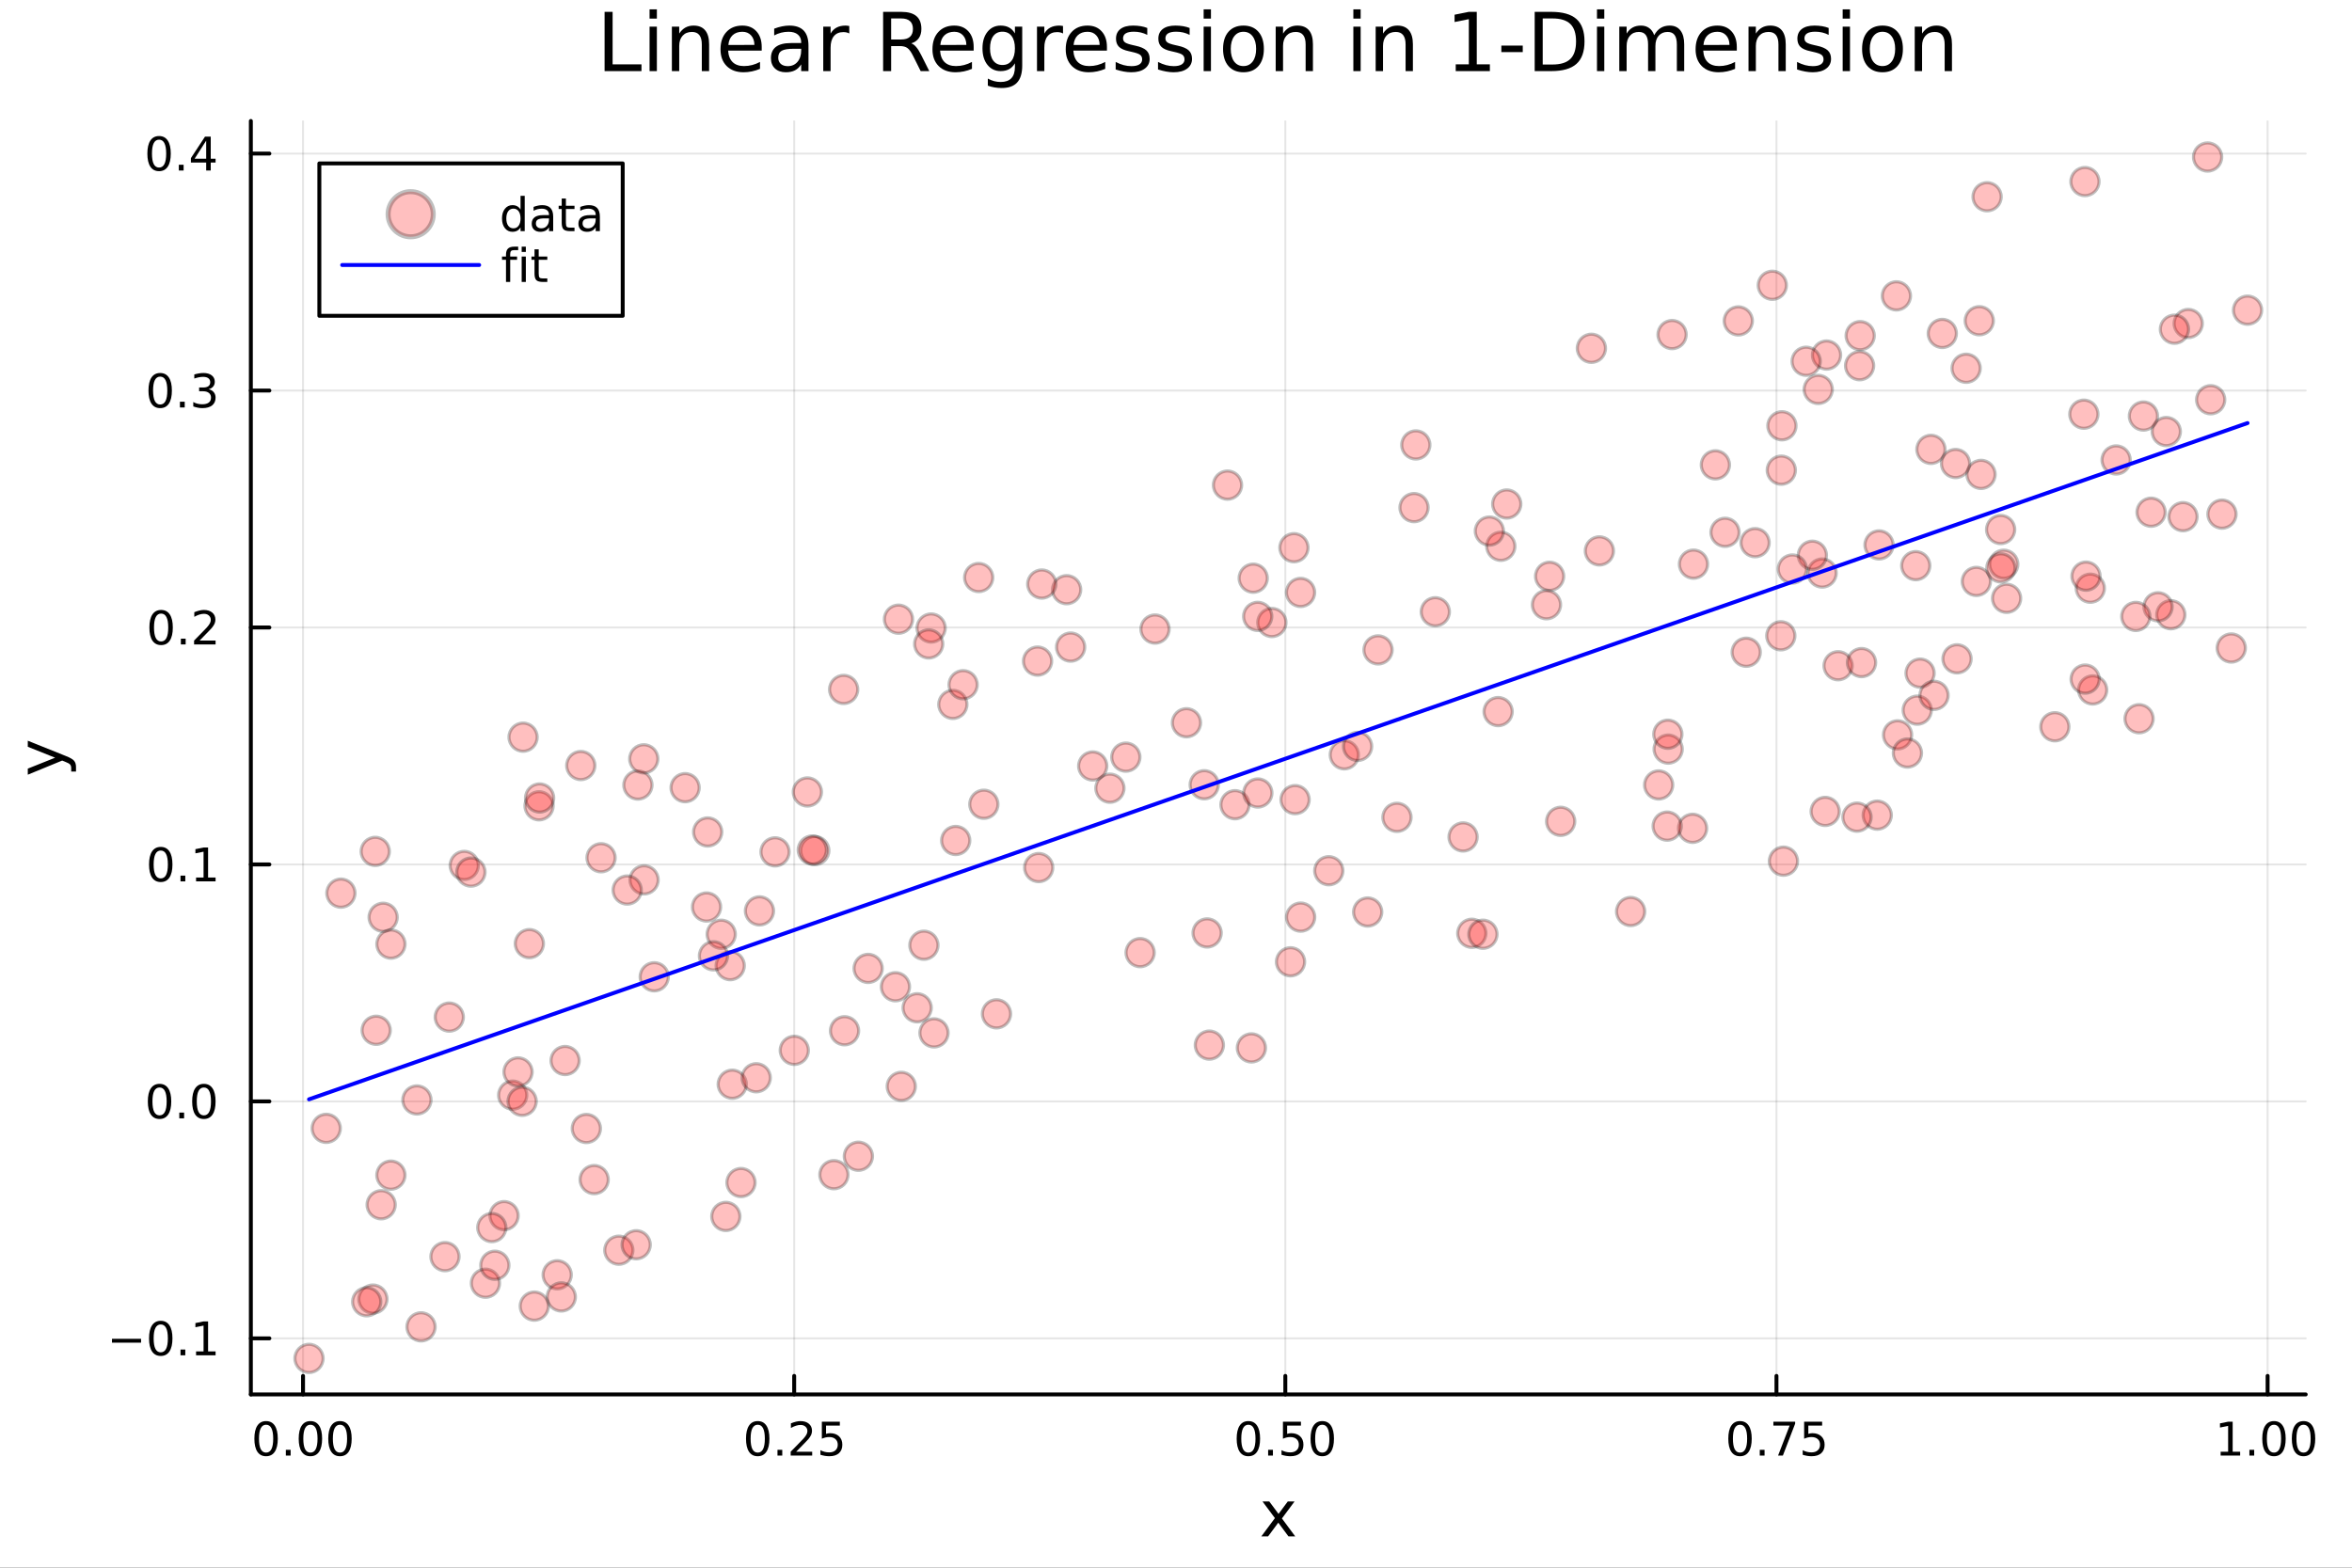 <?xml version="1.0" encoding="utf-8"?>
<svg xmlns="http://www.w3.org/2000/svg" xmlns:xlink="http://www.w3.org/1999/xlink" width="600" height="400" viewBox="0 0 2400 1600">
<rect x="0" y="0" width="2400" height="1600" fill="#333333" stroke="none"/>
<defs>
  <clipPath id="clip350">
    <rect x="0" y="0" width="2400" height="1600"/>
  </clipPath>
</defs>
<path clip-path="url(#clip350)" d="M0 1600 L2400 1600 L2400 0 L0 0  Z" fill="#ffffff" fill-rule="evenodd" fill-opacity="1"/>
<defs>
  <clipPath id="clip351">
    <rect x="480" y="0" width="1681" height="1600"/>
  </clipPath>
</defs>
<path clip-path="url(#clip350)" d="M255.977 1423.18 L2352.76 1423.18 L2352.76 123.472 L255.977 123.472  Z" fill="#ffffff" fill-rule="evenodd" fill-opacity="1"/>
<defs>
  <clipPath id="clip352">
    <rect x="255" y="123" width="2098" height="1301"/>
  </clipPath>
</defs>
<polyline clip-path="url(#clip352)" style="stroke:#000000; stroke-linecap:round; stroke-linejoin:round; stroke-width:2; stroke-opacity:0.1; fill:none" points="309.213,1423.18 309.213,123.472 "/>
<polyline clip-path="url(#clip352)" style="stroke:#000000; stroke-linecap:round; stroke-linejoin:round; stroke-width:2; stroke-opacity:0.1; fill:none" points="810.382,1423.18 810.382,123.472 "/>
<polyline clip-path="url(#clip352)" style="stroke:#000000; stroke-linecap:round; stroke-linejoin:round; stroke-width:2; stroke-opacity:0.1; fill:none" points="1311.55,1423.18 1311.55,123.472 "/>
<polyline clip-path="url(#clip352)" style="stroke:#000000; stroke-linecap:round; stroke-linejoin:round; stroke-width:2; stroke-opacity:0.1; fill:none" points="1812.72,1423.18 1812.72,123.472 "/>
<polyline clip-path="url(#clip352)" style="stroke:#000000; stroke-linecap:round; stroke-linejoin:round; stroke-width:2; stroke-opacity:0.1; fill:none" points="2313.89,1423.18 2313.89,123.472 "/>
<polyline clip-path="url(#clip350)" style="stroke:#000000; stroke-linecap:round; stroke-linejoin:round; stroke-width:4; stroke-opacity:1; fill:none" points="255.977,1423.18 2352.76,1423.18 "/>
<polyline clip-path="url(#clip350)" style="stroke:#000000; stroke-linecap:round; stroke-linejoin:round; stroke-width:4; stroke-opacity:1; fill:none" points="309.213,1423.18 309.213,1404.28 "/>
<polyline clip-path="url(#clip350)" style="stroke:#000000; stroke-linecap:round; stroke-linejoin:round; stroke-width:4; stroke-opacity:1; fill:none" points="810.382,1423.18 810.382,1404.28 "/>
<polyline clip-path="url(#clip350)" style="stroke:#000000; stroke-linecap:round; stroke-linejoin:round; stroke-width:4; stroke-opacity:1; fill:none" points="1311.55,1423.18 1311.55,1404.28 "/>
<polyline clip-path="url(#clip350)" style="stroke:#000000; stroke-linecap:round; stroke-linejoin:round; stroke-width:4; stroke-opacity:1; fill:none" points="1812.72,1423.18 1812.72,1404.28 "/>
<polyline clip-path="url(#clip350)" style="stroke:#000000; stroke-linecap:round; stroke-linejoin:round; stroke-width:4; stroke-opacity:1; fill:none" points="2313.89,1423.18 2313.89,1404.28 "/>
<path clip-path="url(#clip350)" d="M271.516 1454.1 Q267.905 1454.1 266.077 1457.66 Q264.271 1461.2 264.271 1468.33 Q264.271 1475.44 266.077 1479.01 Q267.905 1482.55 271.516 1482.55 Q275.151 1482.55 276.956 1479.01 Q278.785 1475.44 278.785 1468.33 Q278.785 1461.2 276.956 1457.66 Q275.151 1454.1 271.516 1454.1 M271.516 1450.39 Q277.327 1450.39 280.382 1455 Q283.461 1459.58 283.461 1468.33 Q283.461 1477.06 280.382 1481.67 Q277.327 1486.25 271.516 1486.25 Q265.706 1486.25 262.628 1481.67 Q259.572 1477.06 259.572 1468.33 Q259.572 1459.58 262.628 1455 Q265.706 1450.39 271.516 1450.39 Z" fill="#000000" fill-rule="evenodd" fill-opacity="1" /><path clip-path="url(#clip350)" d="M291.678 1479.7 L296.563 1479.7 L296.563 1485.58 L291.678 1485.58 L291.678 1479.7 Z" fill="#000000" fill-rule="evenodd" fill-opacity="1" /><path clip-path="url(#clip350)" d="M316.748 1454.1 Q313.137 1454.1 311.308 1457.66 Q309.502 1461.2 309.502 1468.33 Q309.502 1475.44 311.308 1479.01 Q313.137 1482.55 316.748 1482.55 Q320.382 1482.55 322.187 1479.01 Q324.016 1475.44 324.016 1468.33 Q324.016 1461.2 322.187 1457.66 Q320.382 1454.1 316.748 1454.1 M316.748 1450.39 Q322.558 1450.39 325.613 1455 Q328.692 1459.58 328.692 1468.33 Q328.692 1477.06 325.613 1481.67 Q322.558 1486.25 316.748 1486.25 Q310.937 1486.25 307.859 1481.67 Q304.803 1477.06 304.803 1468.33 Q304.803 1459.58 307.859 1455 Q310.937 1450.39 316.748 1450.39 Z" fill="#000000" fill-rule="evenodd" fill-opacity="1" /><path clip-path="url(#clip350)" d="M346.909 1454.1 Q343.298 1454.1 341.47 1457.66 Q339.664 1461.2 339.664 1468.33 Q339.664 1475.44 341.47 1479.01 Q343.298 1482.55 346.909 1482.55 Q350.544 1482.55 352.349 1479.01 Q354.178 1475.44 354.178 1468.33 Q354.178 1461.2 352.349 1457.66 Q350.544 1454.1 346.909 1454.1 M346.909 1450.39 Q352.72 1450.39 355.775 1455 Q358.854 1459.58 358.854 1468.33 Q358.854 1477.06 355.775 1481.67 Q352.72 1486.25 346.909 1486.25 Q341.099 1486.25 338.021 1481.67 Q334.965 1477.06 334.965 1468.33 Q334.965 1459.58 338.021 1455 Q341.099 1450.39 346.909 1450.39 Z" fill="#000000" fill-rule="evenodd" fill-opacity="1" /><path clip-path="url(#clip350)" d="M773.183 1454.1 Q769.572 1454.1 767.743 1457.66 Q765.938 1461.2 765.938 1468.33 Q765.938 1475.44 767.743 1479.01 Q769.572 1482.55 773.183 1482.55 Q776.818 1482.55 778.623 1479.01 Q780.452 1475.44 780.452 1468.33 Q780.452 1461.2 778.623 1457.66 Q776.818 1454.1 773.183 1454.1 M773.183 1450.39 Q778.993 1450.39 782.049 1455 Q785.128 1459.58 785.128 1468.33 Q785.128 1477.06 782.049 1481.67 Q778.993 1486.25 773.183 1486.25 Q767.373 1486.25 764.294 1481.67 Q761.239 1477.06 761.239 1468.33 Q761.239 1459.58 764.294 1455 Q767.373 1450.39 773.183 1450.39 Z" fill="#000000" fill-rule="evenodd" fill-opacity="1" /><path clip-path="url(#clip350)" d="M793.345 1479.7 L798.229 1479.7 L798.229 1485.58 L793.345 1485.58 L793.345 1479.7 Z" fill="#000000" fill-rule="evenodd" fill-opacity="1" /><path clip-path="url(#clip350)" d="M812.442 1481.64 L828.762 1481.64 L828.762 1485.58 L806.817 1485.58 L806.817 1481.64 Q809.479 1478.89 814.063 1474.26 Q818.669 1469.61 819.85 1468.27 Q822.095 1465.74 822.975 1464.01 Q823.877 1462.25 823.877 1460.56 Q823.877 1457.8 821.933 1456.07 Q820.012 1454.33 816.91 1454.33 Q814.711 1454.33 812.257 1455.09 Q809.827 1455.86 807.049 1457.41 L807.049 1452.69 Q809.873 1451.55 812.327 1450.97 Q814.78 1450.39 816.817 1450.39 Q822.188 1450.39 825.382 1453.08 Q828.576 1455.77 828.576 1460.26 Q828.576 1462.39 827.766 1464.31 Q826.979 1466.2 824.873 1468.8 Q824.294 1469.47 821.192 1472.69 Q818.09 1475.88 812.442 1481.64 Z" fill="#000000" fill-rule="evenodd" fill-opacity="1" /><path clip-path="url(#clip350)" d="M838.623 1451.02 L856.979 1451.02 L856.979 1454.96 L842.905 1454.96 L842.905 1463.43 Q843.924 1463.08 844.942 1462.92 Q845.961 1462.73 846.979 1462.73 Q852.766 1462.73 856.146 1465.9 Q859.525 1469.08 859.525 1474.49 Q859.525 1480.07 856.053 1483.17 Q852.581 1486.25 846.262 1486.25 Q844.086 1486.25 841.817 1485.88 Q839.572 1485.51 837.164 1484.77 L837.164 1480.07 Q839.248 1481.2 841.47 1481.76 Q843.692 1482.32 846.169 1482.32 Q850.174 1482.32 852.512 1480.21 Q854.85 1478.1 854.85 1474.49 Q854.85 1470.88 852.512 1468.77 Q850.174 1466.67 846.169 1466.67 Q844.294 1466.67 842.419 1467.08 Q840.567 1467.5 838.623 1468.38 L838.623 1451.02 Z" fill="#000000" fill-rule="evenodd" fill-opacity="1" /><path clip-path="url(#clip350)" d="M1273.85 1454.1 Q1270.24 1454.1 1268.42 1457.66 Q1266.61 1461.2 1266.61 1468.33 Q1266.61 1475.44 1268.42 1479.01 Q1270.24 1482.55 1273.85 1482.55 Q1277.49 1482.55 1279.29 1479.01 Q1281.12 1475.44 1281.12 1468.33 Q1281.12 1461.2 1279.29 1457.66 Q1277.49 1454.1 1273.85 1454.1 M1273.85 1450.39 Q1279.66 1450.39 1282.72 1455 Q1285.8 1459.58 1285.8 1468.33 Q1285.8 1477.06 1282.72 1481.67 Q1279.66 1486.25 1273.85 1486.25 Q1268.04 1486.25 1264.97 1481.67 Q1261.91 1477.06 1261.91 1468.33 Q1261.91 1459.58 1264.97 1455 Q1268.04 1450.39 1273.85 1450.39 Z" fill="#000000" fill-rule="evenodd" fill-opacity="1" /><path clip-path="url(#clip350)" d="M1294.02 1479.7 L1298.9 1479.7 L1298.9 1485.58 L1294.02 1485.58 L1294.02 1479.7 Z" fill="#000000" fill-rule="evenodd" fill-opacity="1" /><path clip-path="url(#clip350)" d="M1309.13 1451.02 L1327.49 1451.02 L1327.49 1454.96 L1313.41 1454.96 L1313.41 1463.43 Q1314.43 1463.08 1315.45 1462.92 Q1316.47 1462.73 1317.49 1462.73 Q1323.28 1462.73 1326.66 1465.9 Q1330.04 1469.08 1330.04 1474.49 Q1330.04 1480.07 1326.56 1483.17 Q1323.09 1486.25 1316.77 1486.25 Q1314.6 1486.25 1312.33 1485.88 Q1310.08 1485.51 1307.67 1484.77 L1307.67 1480.07 Q1309.76 1481.2 1311.98 1481.76 Q1314.2 1482.32 1316.68 1482.32 Q1320.68 1482.32 1323.02 1480.21 Q1325.36 1478.1 1325.36 1474.49 Q1325.36 1470.88 1323.02 1468.77 Q1320.68 1466.67 1316.68 1466.67 Q1314.8 1466.67 1312.93 1467.08 Q1311.08 1467.5 1309.13 1468.38 L1309.13 1451.02 Z" fill="#000000" fill-rule="evenodd" fill-opacity="1" /><path clip-path="url(#clip350)" d="M1349.25 1454.1 Q1345.64 1454.1 1343.81 1457.66 Q1342 1461.2 1342 1468.33 Q1342 1475.44 1343.81 1479.01 Q1345.64 1482.55 1349.25 1482.55 Q1352.88 1482.55 1354.69 1479.01 Q1356.52 1475.44 1356.52 1468.33 Q1356.52 1461.2 1354.69 1457.66 Q1352.88 1454.1 1349.25 1454.1 M1349.25 1450.39 Q1355.06 1450.39 1358.11 1455 Q1361.19 1459.58 1361.19 1468.33 Q1361.19 1477.06 1358.11 1481.67 Q1355.06 1486.25 1349.25 1486.25 Q1343.44 1486.25 1340.36 1481.67 Q1337.3 1477.06 1337.3 1468.33 Q1337.3 1459.58 1340.36 1455 Q1343.44 1450.39 1349.25 1450.39 Z" fill="#000000" fill-rule="evenodd" fill-opacity="1" /><path clip-path="url(#clip350)" d="M1775.52 1454.1 Q1771.91 1454.1 1770.08 1457.66 Q1768.28 1461.2 1768.28 1468.33 Q1768.28 1475.44 1770.08 1479.01 Q1771.91 1482.55 1775.52 1482.55 Q1779.16 1482.55 1780.96 1479.01 Q1782.79 1475.44 1782.79 1468.33 Q1782.79 1461.2 1780.96 1457.66 Q1779.16 1454.1 1775.52 1454.1 M1775.52 1450.39 Q1781.33 1450.39 1784.39 1455 Q1787.47 1459.58 1787.47 1468.33 Q1787.47 1477.06 1784.39 1481.67 Q1781.33 1486.25 1775.52 1486.25 Q1769.71 1486.25 1766.63 1481.67 Q1763.58 1477.06 1763.58 1468.33 Q1763.58 1459.58 1766.63 1455 Q1769.71 1450.39 1775.52 1450.39 Z" fill="#000000" fill-rule="evenodd" fill-opacity="1" /><path clip-path="url(#clip350)" d="M1795.68 1479.7 L1800.57 1479.7 L1800.57 1485.58 L1795.68 1485.58 L1795.68 1479.7 Z" fill="#000000" fill-rule="evenodd" fill-opacity="1" /><path clip-path="url(#clip350)" d="M1809.57 1451.02 L1831.79 1451.02 L1831.79 1453.01 L1819.25 1485.58 L1814.36 1485.58 L1826.17 1454.96 L1809.57 1454.96 L1809.57 1451.02 Z" fill="#000000" fill-rule="evenodd" fill-opacity="1" /><path clip-path="url(#clip350)" d="M1840.96 1451.02 L1859.32 1451.02 L1859.32 1454.96 L1845.24 1454.96 L1845.24 1463.43 Q1846.26 1463.08 1847.28 1462.92 Q1848.3 1462.73 1849.32 1462.73 Q1855.1 1462.73 1858.48 1465.9 Q1861.86 1469.08 1861.86 1474.49 Q1861.86 1480.07 1858.39 1483.17 Q1854.92 1486.25 1848.6 1486.25 Q1846.42 1486.25 1844.16 1485.88 Q1841.91 1485.51 1839.5 1484.77 L1839.5 1480.07 Q1841.59 1481.2 1843.81 1481.76 Q1846.03 1482.32 1848.51 1482.32 Q1852.51 1482.32 1854.85 1480.21 Q1857.19 1478.1 1857.19 1474.49 Q1857.19 1470.88 1854.85 1468.77 Q1852.51 1466.67 1848.51 1466.67 Q1846.63 1466.67 1844.76 1467.08 Q1842.91 1467.5 1840.96 1468.38 L1840.96 1451.02 Z" fill="#000000" fill-rule="evenodd" fill-opacity="1" /><path clip-path="url(#clip350)" d="M2265.96 1481.64 L2273.6 1481.64 L2273.6 1455.28 L2265.29 1456.95 L2265.29 1452.69 L2273.55 1451.02 L2278.23 1451.02 L2278.23 1481.64 L2285.87 1481.64 L2285.87 1485.58 L2265.96 1485.58 L2265.96 1481.64 Z" fill="#000000" fill-rule="evenodd" fill-opacity="1" /><path clip-path="url(#clip350)" d="M2295.31 1479.7 L2300.2 1479.7 L2300.2 1485.58 L2295.31 1485.58 L2295.31 1479.7 Z" fill="#000000" fill-rule="evenodd" fill-opacity="1" /><path clip-path="url(#clip350)" d="M2320.38 1454.1 Q2316.77 1454.1 2314.94 1457.66 Q2313.14 1461.2 2313.14 1468.33 Q2313.14 1475.44 2314.94 1479.01 Q2316.77 1482.55 2320.38 1482.55 Q2324.02 1482.55 2325.82 1479.01 Q2327.65 1475.44 2327.65 1468.33 Q2327.65 1461.2 2325.82 1457.66 Q2324.02 1454.1 2320.38 1454.1 M2320.38 1450.39 Q2326.19 1450.39 2329.25 1455 Q2332.33 1459.58 2332.33 1468.33 Q2332.33 1477.06 2329.25 1481.67 Q2326.19 1486.25 2320.38 1486.25 Q2314.57 1486.25 2311.49 1481.67 Q2308.44 1477.06 2308.44 1468.33 Q2308.44 1459.58 2311.49 1455 Q2314.57 1450.39 2320.38 1450.39 Z" fill="#000000" fill-rule="evenodd" fill-opacity="1" /><path clip-path="url(#clip350)" d="M2350.54 1454.1 Q2346.93 1454.1 2345.1 1457.66 Q2343.3 1461.2 2343.3 1468.33 Q2343.3 1475.44 2345.1 1479.01 Q2346.93 1482.55 2350.54 1482.55 Q2354.18 1482.55 2355.98 1479.01 Q2357.81 1475.44 2357.81 1468.33 Q2357.81 1461.2 2355.98 1457.66 Q2354.18 1454.1 2350.54 1454.1 M2350.54 1450.39 Q2356.35 1450.39 2359.41 1455 Q2362.49 1459.58 2362.49 1468.33 Q2362.49 1477.06 2359.41 1481.67 Q2356.35 1486.25 2350.54 1486.25 Q2344.73 1486.25 2341.66 1481.67 Q2338.6 1477.06 2338.6 1468.33 Q2338.6 1459.58 2341.66 1455 Q2344.73 1450.39 2350.54 1450.39 Z" fill="#000000" fill-rule="evenodd" fill-opacity="1" /><path clip-path="url(#clip350)" d="M1320.98 1532.4 L1308.09 1549.74 L1321.65 1568.04 L1314.74 1568.04 L1304.37 1554.04 L1293.99 1568.04 L1287.08 1568.04 L1300.93 1549.39 L1288.26 1532.4 L1295.17 1532.4 L1304.62 1545.1 L1314.07 1532.4 L1320.98 1532.4 Z" fill="#000000" fill-rule="evenodd" fill-opacity="1" /><polyline clip-path="url(#clip352)" style="stroke:#000000; stroke-linecap:round; stroke-linejoin:round; stroke-width:2; stroke-opacity:0.1; fill:none" points="255.977,1365.95 2352.76,1365.95 "/>
<polyline clip-path="url(#clip352)" style="stroke:#000000; stroke-linecap:round; stroke-linejoin:round; stroke-width:2; stroke-opacity:0.1; fill:none" points="255.977,1124.11 2352.76,1124.11 "/>
<polyline clip-path="url(#clip352)" style="stroke:#000000; stroke-linecap:round; stroke-linejoin:round; stroke-width:2; stroke-opacity:0.1; fill:none" points="255.977,882.269 2352.76,882.269 "/>
<polyline clip-path="url(#clip352)" style="stroke:#000000; stroke-linecap:round; stroke-linejoin:round; stroke-width:2; stroke-opacity:0.1; fill:none" points="255.977,640.429 2352.76,640.429 "/>
<polyline clip-path="url(#clip352)" style="stroke:#000000; stroke-linecap:round; stroke-linejoin:round; stroke-width:2; stroke-opacity:0.1; fill:none" points="255.977,398.59 2352.76,398.59 "/>
<polyline clip-path="url(#clip352)" style="stroke:#000000; stroke-linecap:round; stroke-linejoin:round; stroke-width:2; stroke-opacity:0.1; fill:none" points="255.977,156.75 2352.76,156.75 "/>
<polyline clip-path="url(#clip350)" style="stroke:#000000; stroke-linecap:round; stroke-linejoin:round; stroke-width:4; stroke-opacity:1; fill:none" points="255.977,1423.18 255.977,123.472 "/>
<polyline clip-path="url(#clip350)" style="stroke:#000000; stroke-linecap:round; stroke-linejoin:round; stroke-width:4; stroke-opacity:1; fill:none" points="255.977,1365.95 274.875,1365.95 "/>
<polyline clip-path="url(#clip350)" style="stroke:#000000; stroke-linecap:round; stroke-linejoin:round; stroke-width:4; stroke-opacity:1; fill:none" points="255.977,1124.11 274.875,1124.11 "/>
<polyline clip-path="url(#clip350)" style="stroke:#000000; stroke-linecap:round; stroke-linejoin:round; stroke-width:4; stroke-opacity:1; fill:none" points="255.977,882.269 274.875,882.269 "/>
<polyline clip-path="url(#clip350)" style="stroke:#000000; stroke-linecap:round; stroke-linejoin:round; stroke-width:4; stroke-opacity:1; fill:none" points="255.977,640.429 274.875,640.429 "/>
<polyline clip-path="url(#clip350)" style="stroke:#000000; stroke-linecap:round; stroke-linejoin:round; stroke-width:4; stroke-opacity:1; fill:none" points="255.977,398.59 274.875,398.59 "/>
<polyline clip-path="url(#clip350)" style="stroke:#000000; stroke-linecap:round; stroke-linejoin:round; stroke-width:4; stroke-opacity:1; fill:none" points="255.977,156.75 274.875,156.75 "/>
<path clip-path="url(#clip350)" d="M114.26 1366.4 L143.936 1366.4 L143.936 1370.34 L114.26 1370.34 L114.26 1366.4 Z" fill="#000000" fill-rule="evenodd" fill-opacity="1" /><path clip-path="url(#clip350)" d="M164.028 1351.75 Q160.417 1351.75 158.589 1355.31 Q156.783 1358.85 156.783 1365.98 Q156.783 1373.09 158.589 1376.65 Q160.417 1380.2 164.028 1380.2 Q167.663 1380.2 169.468 1376.65 Q171.297 1373.09 171.297 1365.98 Q171.297 1358.85 169.468 1355.31 Q167.663 1351.75 164.028 1351.75 M164.028 1348.04 Q169.839 1348.04 172.894 1352.65 Q175.973 1357.23 175.973 1365.98 Q175.973 1374.71 172.894 1379.32 Q169.839 1383.9 164.028 1383.9 Q158.218 1383.9 155.14 1379.32 Q152.084 1374.71 152.084 1365.98 Q152.084 1357.23 155.14 1352.65 Q158.218 1348.04 164.028 1348.04 Z" fill="#000000" fill-rule="evenodd" fill-opacity="1" /><path clip-path="url(#clip350)" d="M184.19 1377.35 L189.075 1377.35 L189.075 1383.23 L184.19 1383.23 L184.19 1377.35 Z" fill="#000000" fill-rule="evenodd" fill-opacity="1" /><path clip-path="url(#clip350)" d="M200.07 1379.29 L207.709 1379.29 L207.709 1352.93 L199.399 1354.59 L199.399 1350.34 L207.662 1348.67 L212.338 1348.67 L212.338 1379.29 L219.977 1379.29 L219.977 1383.23 L200.07 1383.23 L200.07 1379.29 Z" fill="#000000" fill-rule="evenodd" fill-opacity="1" /><path clip-path="url(#clip350)" d="M162.802 1109.91 Q159.19 1109.91 157.362 1113.47 Q155.556 1117.01 155.556 1124.14 Q155.556 1131.25 157.362 1134.82 Q159.19 1138.36 162.802 1138.36 Q166.436 1138.36 168.241 1134.82 Q170.07 1131.25 170.07 1124.14 Q170.07 1117.01 168.241 1113.47 Q166.436 1109.91 162.802 1109.91 M162.802 1106.2 Q168.612 1106.2 171.667 1110.81 Q174.746 1115.39 174.746 1124.14 Q174.746 1132.87 171.667 1137.48 Q168.612 1142.06 162.802 1142.06 Q156.991 1142.06 153.913 1137.48 Q150.857 1132.87 150.857 1124.14 Q150.857 1115.39 153.913 1110.81 Q156.991 1106.2 162.802 1106.2 Z" fill="#000000" fill-rule="evenodd" fill-opacity="1" /><path clip-path="url(#clip350)" d="M182.963 1135.51 L187.848 1135.51 L187.848 1141.39 L182.963 1141.39 L182.963 1135.51 Z" fill="#000000" fill-rule="evenodd" fill-opacity="1" /><path clip-path="url(#clip350)" d="M208.033 1109.91 Q204.422 1109.91 202.593 1113.47 Q200.787 1117.01 200.787 1124.14 Q200.787 1131.25 202.593 1134.82 Q204.422 1138.36 208.033 1138.36 Q211.667 1138.36 213.473 1134.82 Q215.301 1131.25 215.301 1124.14 Q215.301 1117.01 213.473 1113.47 Q211.667 1109.91 208.033 1109.91 M208.033 1106.2 Q213.843 1106.2 216.898 1110.81 Q219.977 1115.39 219.977 1124.14 Q219.977 1132.87 216.898 1137.48 Q213.843 1142.06 208.033 1142.06 Q202.223 1142.06 199.144 1137.48 Q196.088 1132.87 196.088 1124.14 Q196.088 1115.39 199.144 1110.81 Q202.223 1106.2 208.033 1106.2 Z" fill="#000000" fill-rule="evenodd" fill-opacity="1" /><path clip-path="url(#clip350)" d="M164.028 868.068 Q160.417 868.068 158.589 871.633 Q156.783 875.174 156.783 882.304 Q156.783 889.41 158.589 892.975 Q160.417 896.517 164.028 896.517 Q167.663 896.517 169.468 892.975 Q171.297 889.41 171.297 882.304 Q171.297 875.174 169.468 871.633 Q167.663 868.068 164.028 868.068 M164.028 864.364 Q169.839 864.364 172.894 868.971 Q175.973 873.554 175.973 882.304 Q175.973 891.031 172.894 895.637 Q169.839 900.221 164.028 900.221 Q158.218 900.221 155.14 895.637 Q152.084 891.031 152.084 882.304 Q152.084 873.554 155.14 868.971 Q158.218 864.364 164.028 864.364 Z" fill="#000000" fill-rule="evenodd" fill-opacity="1" /><path clip-path="url(#clip350)" d="M184.19 893.67 L189.075 893.67 L189.075 899.549 L184.19 899.549 L184.19 893.67 Z" fill="#000000" fill-rule="evenodd" fill-opacity="1" /><path clip-path="url(#clip350)" d="M200.07 895.614 L207.709 895.614 L207.709 869.249 L199.399 870.915 L199.399 866.656 L207.662 864.989 L212.338 864.989 L212.338 895.614 L219.977 895.614 L219.977 899.549 L200.07 899.549 L200.07 895.614 Z" fill="#000000" fill-rule="evenodd" fill-opacity="1" /><path clip-path="url(#clip350)" d="M164.399 626.228 Q160.788 626.228 158.959 629.793 Q157.153 633.335 157.153 640.464 Q157.153 647.571 158.959 651.135 Q160.788 654.677 164.399 654.677 Q168.033 654.677 169.839 651.135 Q171.667 647.571 171.667 640.464 Q171.667 633.335 169.839 629.793 Q168.033 626.228 164.399 626.228 M164.399 622.524 Q170.209 622.524 173.264 627.131 Q176.343 631.714 176.343 640.464 Q176.343 649.191 173.264 653.797 Q170.209 658.381 164.399 658.381 Q158.589 658.381 155.51 653.797 Q152.454 649.191 152.454 640.464 Q152.454 631.714 155.51 627.131 Q158.589 622.524 164.399 622.524 Z" fill="#000000" fill-rule="evenodd" fill-opacity="1" /><path clip-path="url(#clip350)" d="M184.561 651.83 L189.445 651.83 L189.445 657.709 L184.561 657.709 L184.561 651.83 Z" fill="#000000" fill-rule="evenodd" fill-opacity="1" /><path clip-path="url(#clip350)" d="M203.658 653.774 L219.977 653.774 L219.977 657.709 L198.033 657.709 L198.033 653.774 Q200.695 651.02 205.278 646.39 Q209.885 641.737 211.065 640.395 Q213.311 637.872 214.19 636.136 Q215.093 634.376 215.093 632.686 Q215.093 629.932 213.149 628.196 Q211.227 626.46 208.125 626.46 Q205.926 626.46 203.473 627.224 Q201.042 627.987 198.264 629.538 L198.264 624.816 Q201.088 623.682 203.542 623.103 Q205.996 622.524 208.033 622.524 Q213.403 622.524 216.598 625.21 Q219.792 627.895 219.792 632.386 Q219.792 634.515 218.982 636.436 Q218.195 638.335 216.088 640.927 Q215.51 641.598 212.408 644.816 Q209.306 648.01 203.658 653.774 Z" fill="#000000" fill-rule="evenodd" fill-opacity="1" /><path clip-path="url(#clip350)" d="M163.45 384.388 Q159.839 384.388 158.01 387.953 Q156.204 391.495 156.204 398.624 Q156.204 405.731 158.01 409.296 Q159.839 412.837 163.45 412.837 Q167.084 412.837 168.889 409.296 Q170.718 405.731 170.718 398.624 Q170.718 391.495 168.889 387.953 Q167.084 384.388 163.45 384.388 M163.45 380.685 Q169.26 380.685 172.315 385.291 Q175.394 389.874 175.394 398.624 Q175.394 407.351 172.315 411.958 Q169.26 416.541 163.45 416.541 Q157.64 416.541 154.561 411.958 Q151.505 407.351 151.505 398.624 Q151.505 389.874 154.561 385.291 Q157.64 380.685 163.45 380.685 Z" fill="#000000" fill-rule="evenodd" fill-opacity="1" /><path clip-path="url(#clip350)" d="M183.612 409.99 L188.496 409.99 L188.496 415.87 L183.612 415.87 L183.612 409.99 Z" fill="#000000" fill-rule="evenodd" fill-opacity="1" /><path clip-path="url(#clip350)" d="M212.848 397.235 Q216.204 397.953 218.079 400.222 Q219.977 402.49 219.977 405.823 Q219.977 410.939 216.459 413.74 Q212.94 416.541 206.459 416.541 Q204.283 416.541 201.968 416.101 Q199.676 415.684 197.223 414.828 L197.223 410.314 Q199.167 411.448 201.482 412.027 Q203.797 412.606 206.32 412.606 Q210.718 412.606 213.01 410.87 Q215.324 409.134 215.324 405.823 Q215.324 402.768 213.172 401.055 Q211.042 399.319 207.223 399.319 L203.195 399.319 L203.195 395.476 L207.408 395.476 Q210.857 395.476 212.686 394.111 Q214.514 392.722 214.514 390.129 Q214.514 387.467 212.616 386.055 Q210.741 384.62 207.223 384.62 Q205.301 384.62 203.102 385.036 Q200.903 385.453 198.264 386.333 L198.264 382.166 Q200.926 381.425 203.241 381.055 Q205.579 380.685 207.639 380.685 Q212.963 380.685 216.065 383.115 Q219.167 385.523 219.167 389.643 Q219.167 392.513 217.523 394.504 Q215.88 396.472 212.848 397.235 Z" fill="#000000" fill-rule="evenodd" fill-opacity="1" /><path clip-path="url(#clip350)" d="M162.315 142.549 Q158.704 142.549 156.876 146.113 Q155.07 149.655 155.07 156.785 Q155.07 163.891 156.876 167.456 Q158.704 170.997 162.315 170.997 Q165.95 170.997 167.755 167.456 Q169.584 163.891 169.584 156.785 Q169.584 149.655 167.755 146.113 Q165.95 142.549 162.315 142.549 M162.315 138.845 Q168.126 138.845 171.181 143.451 Q174.26 148.035 174.26 156.785 Q174.26 165.511 171.181 170.118 Q168.126 174.701 162.315 174.701 Q156.505 174.701 153.427 170.118 Q150.371 165.511 150.371 156.785 Q150.371 148.035 153.427 143.451 Q156.505 138.845 162.315 138.845 Z" fill="#000000" fill-rule="evenodd" fill-opacity="1" /><path clip-path="url(#clip350)" d="M182.477 168.15 L187.362 168.15 L187.362 174.03 L182.477 174.03 L182.477 168.15 Z" fill="#000000" fill-rule="evenodd" fill-opacity="1" /><path clip-path="url(#clip350)" d="M210.394 143.544 L198.588 161.993 L210.394 161.993 L210.394 143.544 M209.167 139.47 L215.047 139.47 L215.047 161.993 L219.977 161.993 L219.977 165.882 L215.047 165.882 L215.047 174.03 L210.394 174.03 L210.394 165.882 L194.792 165.882 L194.792 161.368 L209.167 139.47 Z" fill="#000000" fill-rule="evenodd" fill-opacity="1" /><path clip-path="url(#clip350)" d="M67.314 771.639 Q73.68 774.122 75.622 776.477 Q77.563 778.832 77.563 782.779 L77.563 787.458 L72.662 787.458 L72.662 784.02 Q72.662 781.601 71.516 780.265 Q70.37 778.928 66.105 777.305 L63.431 776.254 L28.356 790.673 L28.356 784.466 L56.238 773.326 L28.356 762.186 L28.356 755.979 L67.314 771.639 Z" fill="#000000" fill-rule="evenodd" fill-opacity="1" /><path clip-path="url(#clip350)" d="M616.928 12.096 L625.111 12.096 L625.111 65.689 L654.561 65.689 L654.561 72.576 L616.928 72.576 L616.928 12.096 Z" fill="#000000" fill-rule="evenodd" fill-opacity="1" /><path clip-path="url(#clip350)" d="M662.825 27.206 L670.279 27.206 L670.279 72.576 L662.825 72.576 L662.825 27.206 M662.825 9.544 L670.279 9.544 L670.279 18.983 L662.825 18.983 L662.825 9.544 Z" fill="#000000" fill-rule="evenodd" fill-opacity="1" /><path clip-path="url(#clip350)" d="M723.588 45.192 L723.588 72.576 L716.135 72.576 L716.135 45.435 Q716.135 38.994 713.623 35.794 Q711.112 32.594 706.089 32.594 Q700.053 32.594 696.569 36.442 Q693.085 40.29 693.085 46.934 L693.085 72.576 L685.591 72.576 L685.591 27.206 L693.085 27.206 L693.085 34.254 Q695.759 30.163 699.364 28.138 Q703.01 26.112 707.749 26.112 Q715.568 26.112 719.578 30.973 Q723.588 35.794 723.588 45.192 Z" fill="#000000" fill-rule="evenodd" fill-opacity="1" /><path clip-path="url(#clip350)" d="M777.263 48.028 L777.263 51.673 L742.992 51.673 Q743.478 59.37 747.61 63.421 Q751.783 67.431 759.196 67.431 Q763.49 67.431 767.5 66.378 Q771.551 65.325 775.521 63.218 L775.521 70.267 Q771.511 71.968 767.298 72.86 Q763.085 73.751 758.75 73.751 Q747.894 73.751 741.534 67.431 Q735.215 61.112 735.215 50.337 Q735.215 39.197 741.21 32.675 Q747.246 26.112 757.454 26.112 Q766.609 26.112 771.916 32.026 Q777.263 37.9 777.263 48.028 M769.809 45.84 Q769.728 39.723 766.366 36.077 Q763.044 32.431 757.535 32.431 Q751.297 32.431 747.529 35.956 Q743.802 39.48 743.235 45.88 L769.809 45.84 Z" fill="#000000" fill-rule="evenodd" fill-opacity="1" /><path clip-path="url(#clip350)" d="M810.116 49.769 Q801.082 49.769 797.598 51.835 Q794.115 53.901 794.115 58.884 Q794.115 62.854 796.707 65.203 Q799.34 67.512 803.837 67.512 Q810.035 67.512 813.762 63.137 Q817.529 58.722 817.529 51.43 L817.529 49.769 L810.116 49.769 M824.983 46.691 L824.983 72.576 L817.529 72.576 L817.529 65.689 Q814.977 69.821 811.169 71.806 Q807.361 73.751 801.852 73.751 Q794.884 73.751 790.752 69.862 Q786.661 65.933 786.661 59.37 Q786.661 51.714 791.765 47.825 Q796.91 43.936 807.078 43.936 L817.529 43.936 L817.529 43.207 Q817.529 38.062 814.126 35.267 Q810.764 32.431 804.647 32.431 Q800.758 32.431 797.072 33.363 Q793.385 34.295 789.983 36.158 L789.983 29.272 Q794.074 27.692 797.922 26.922 Q801.771 26.112 805.417 26.112 Q815.26 26.112 820.121 31.216 Q824.983 36.32 824.983 46.691 Z" fill="#000000" fill-rule="evenodd" fill-opacity="1" /><path clip-path="url(#clip350)" d="M866.626 34.173 Q865.37 33.444 863.871 33.12 Q862.413 32.756 860.63 32.756 Q854.311 32.756 850.908 36.888 Q847.546 40.979 847.546 48.676 L847.546 72.576 L840.052 72.576 L840.052 27.206 L847.546 27.206 L847.546 34.254 Q849.896 30.122 853.663 28.138 Q857.43 26.112 862.818 26.112 Q863.588 26.112 864.519 26.234 Q865.451 26.315 866.585 26.517 L866.626 34.173 Z" fill="#000000" fill-rule="evenodd" fill-opacity="1" /><path clip-path="url(#clip350)" d="M929.82 44.22 Q932.453 45.111 934.924 48.028 Q937.436 50.944 939.947 56.048 L948.252 72.576 L939.461 72.576 L931.724 57.061 Q928.726 50.985 925.891 49 Q923.095 47.015 918.234 47.015 L909.322 47.015 L909.322 72.576 L901.14 72.576 L901.14 12.096 L919.612 12.096 Q929.982 12.096 935.086 16.43 Q940.19 20.765 940.19 29.515 Q940.19 35.227 937.517 38.994 Q934.884 42.761 929.82 44.22 M909.322 18.82 L909.322 40.29 L919.612 40.29 Q925.526 40.29 928.524 37.576 Q931.562 34.822 931.562 29.515 Q931.562 24.208 928.524 21.535 Q925.526 18.82 919.612 18.82 L909.322 18.82 Z" fill="#000000" fill-rule="evenodd" fill-opacity="1" /><path clip-path="url(#clip350)" d="M993.541 48.028 L993.541 51.673 L959.27 51.673 Q959.756 59.37 963.888 63.421 Q968.06 67.431 975.474 67.431 Q979.768 67.431 983.778 66.378 Q987.829 65.325 991.799 63.218 L991.799 70.267 Q987.788 71.968 983.575 72.86 Q979.362 73.751 975.028 73.751 Q964.172 73.751 957.812 67.431 Q951.492 61.112 951.492 50.337 Q951.492 39.197 957.488 32.675 Q963.523 26.112 973.732 26.112 Q982.887 26.112 988.193 32.026 Q993.541 37.9 993.541 48.028 M986.087 45.84 Q986.006 39.723 982.644 36.077 Q979.322 32.431 973.813 32.431 Q967.574 32.431 963.807 35.956 Q960.08 39.48 959.513 45.88 L986.087 45.84 Z" fill="#000000" fill-rule="evenodd" fill-opacity="1" /><path clip-path="url(#clip350)" d="M1035.63 49.364 Q1035.63 41.263 1032.27 36.806 Q1028.95 32.35 1022.91 32.35 Q1016.91 32.35 1013.55 36.806 Q1010.23 41.263 1010.23 49.364 Q1010.23 57.426 1013.55 61.882 Q1016.91 66.338 1022.91 66.338 Q1028.95 66.338 1032.27 61.882 Q1035.63 57.426 1035.63 49.364 M1043.08 66.945 Q1043.08 78.531 1037.94 84.162 Q1032.79 89.833 1022.18 89.833 Q1018.25 89.833 1014.77 89.225 Q1011.28 88.658 1008 87.443 L1008 80.192 Q1011.28 81.974 1014.48 82.825 Q1017.68 83.675 1021.01 83.675 Q1028.34 83.675 1031.98 79.827 Q1035.63 76.019 1035.63 68.282 L1035.63 64.596 Q1033.32 68.606 1029.72 70.591 Q1026.11 72.576 1021.09 72.576 Q1012.74 72.576 1007.64 66.216 Q1002.53 59.856 1002.53 49.364 Q1002.53 38.832 1007.64 32.472 Q1012.74 26.112 1021.09 26.112 Q1026.11 26.112 1029.72 28.097 Q1033.32 30.082 1035.63 34.092 L1035.63 27.206 L1043.08 27.206 L1043.08 66.945 Z" fill="#000000" fill-rule="evenodd" fill-opacity="1" /><path clip-path="url(#clip350)" d="M1084.73 34.173 Q1083.47 33.444 1081.97 33.12 Q1080.51 32.756 1078.73 32.756 Q1072.41 32.756 1069.01 36.888 Q1065.65 40.979 1065.65 48.676 L1065.65 72.576 L1058.15 72.576 L1058.15 27.206 L1065.65 27.206 L1065.65 34.254 Q1068 30.122 1071.76 28.138 Q1075.53 26.112 1080.92 26.112 Q1081.69 26.112 1082.62 26.234 Q1083.55 26.315 1084.69 26.517 L1084.73 34.173 Z" fill="#000000" fill-rule="evenodd" fill-opacity="1" /><path clip-path="url(#clip350)" d="M1129.53 48.028 L1129.53 51.673 L1095.26 51.673 Q1095.74 59.37 1099.88 63.421 Q1104.05 67.431 1111.46 67.431 Q1115.76 67.431 1119.77 66.378 Q1123.82 65.325 1127.79 63.218 L1127.79 70.267 Q1123.78 71.968 1119.56 72.86 Q1115.35 73.751 1111.02 73.751 Q1100.16 73.751 1093.8 67.431 Q1087.48 61.112 1087.48 50.337 Q1087.48 39.197 1093.48 32.675 Q1099.51 26.112 1109.72 26.112 Q1118.88 26.112 1124.18 32.026 Q1129.53 37.9 1129.53 48.028 M1122.08 45.84 Q1121.99 39.723 1118.63 36.077 Q1115.31 32.431 1109.8 32.431 Q1103.56 32.431 1099.8 35.956 Q1096.07 39.48 1095.5 45.88 L1122.08 45.84 Z" fill="#000000" fill-rule="evenodd" fill-opacity="1" /><path clip-path="url(#clip350)" d="M1170.69 28.543 L1170.69 35.591 Q1167.53 33.971 1164.12 33.161 Q1160.72 32.35 1157.08 32.35 Q1151.53 32.35 1148.73 34.052 Q1145.98 35.753 1145.98 39.156 Q1145.98 41.749 1147.96 43.248 Q1149.95 44.706 1155.94 46.043 L1158.49 46.61 Q1166.43 48.311 1169.75 51.43 Q1173.12 54.509 1173.12 60.059 Q1173.12 66.378 1168.09 70.064 Q1163.11 73.751 1154.36 73.751 Q1150.72 73.751 1146.75 73.022 Q1142.82 72.333 1138.44 70.915 L1138.44 63.218 Q1142.57 65.365 1146.58 66.459 Q1150.59 67.512 1154.52 67.512 Q1159.79 67.512 1162.63 65.73 Q1165.46 63.907 1165.46 60.626 Q1165.46 57.588 1163.4 55.967 Q1161.37 54.347 1154.44 52.848 L1151.85 52.24 Q1144.92 50.782 1141.84 47.785 Q1138.77 44.746 1138.77 39.48 Q1138.77 33.08 1143.3 29.596 Q1147.84 26.112 1156.18 26.112 Q1160.32 26.112 1163.96 26.72 Q1167.61 27.327 1170.69 28.543 Z" fill="#000000" fill-rule="evenodd" fill-opacity="1" /><path clip-path="url(#clip350)" d="M1213.91 28.543 L1213.91 35.591 Q1210.75 33.971 1207.35 33.161 Q1203.94 32.35 1200.3 32.35 Q1194.75 32.35 1191.95 34.052 Q1189.2 35.753 1189.2 39.156 Q1189.2 41.749 1191.18 43.248 Q1193.17 44.706 1199.16 46.043 L1201.72 46.61 Q1209.66 48.311 1212.98 51.43 Q1216.34 54.509 1216.34 60.059 Q1216.34 66.378 1211.32 70.064 Q1206.33 73.751 1197.58 73.751 Q1193.94 73.751 1189.97 73.022 Q1186.04 72.333 1181.66 70.915 L1181.66 63.218 Q1185.8 65.365 1189.81 66.459 Q1193.82 67.512 1197.75 67.512 Q1203.01 67.512 1205.85 65.73 Q1208.68 63.907 1208.68 60.626 Q1208.68 57.588 1206.62 55.967 Q1204.59 54.347 1197.67 52.848 L1195.07 52.24 Q1188.15 50.782 1185.07 47.785 Q1181.99 44.746 1181.99 39.48 Q1181.99 33.08 1186.53 29.596 Q1191.06 26.112 1199.41 26.112 Q1203.54 26.112 1207.19 26.72 Q1210.83 27.327 1213.91 28.543 Z" fill="#000000" fill-rule="evenodd" fill-opacity="1" /><path clip-path="url(#clip350)" d="M1228.21 27.206 L1235.66 27.206 L1235.66 72.576 L1228.21 72.576 L1228.21 27.206 M1228.21 9.544 L1235.66 9.544 L1235.66 18.983 L1228.21 18.983 L1228.21 9.544 Z" fill="#000000" fill-rule="evenodd" fill-opacity="1" /><path clip-path="url(#clip350)" d="M1268.84 32.431 Q1262.84 32.431 1259.36 37.131 Q1255.88 41.789 1255.88 49.931 Q1255.88 58.074 1259.32 62.773 Q1262.8 67.431 1268.84 67.431 Q1274.79 67.431 1278.28 62.732 Q1281.76 58.033 1281.76 49.931 Q1281.76 41.87 1278.28 37.171 Q1274.79 32.431 1268.84 32.431 M1268.84 26.112 Q1278.56 26.112 1284.11 32.431 Q1289.66 38.751 1289.66 49.931 Q1289.66 61.071 1284.11 67.431 Q1278.56 73.751 1268.84 73.751 Q1259.08 73.751 1253.53 67.431 Q1248.02 61.071 1248.02 49.931 Q1248.02 38.751 1253.53 32.431 Q1259.08 26.112 1268.84 26.112 Z" fill="#000000" fill-rule="evenodd" fill-opacity="1" /><path clip-path="url(#clip350)" d="M1339.73 45.192 L1339.73 72.576 L1332.28 72.576 L1332.28 45.435 Q1332.28 38.994 1329.77 35.794 Q1327.25 32.594 1322.23 32.594 Q1316.2 32.594 1312.71 36.442 Q1309.23 40.29 1309.23 46.934 L1309.23 72.576 L1301.73 72.576 L1301.73 27.206 L1309.23 27.206 L1309.23 34.254 Q1311.9 30.163 1315.51 28.138 Q1319.15 26.112 1323.89 26.112 Q1331.71 26.112 1335.72 30.973 Q1339.73 35.794 1339.73 45.192 Z" fill="#000000" fill-rule="evenodd" fill-opacity="1" /><path clip-path="url(#clip350)" d="M1380.97 27.206 L1388.42 27.206 L1388.42 72.576 L1380.97 72.576 L1380.97 27.206 M1380.97 9.544 L1388.42 9.544 L1388.42 18.983 L1380.97 18.983 L1380.97 9.544 Z" fill="#000000" fill-rule="evenodd" fill-opacity="1" /><path clip-path="url(#clip350)" d="M1441.73 45.192 L1441.73 72.576 L1434.28 72.576 L1434.28 45.435 Q1434.28 38.994 1431.77 35.794 Q1429.26 32.594 1424.23 32.594 Q1418.2 32.594 1414.71 36.442 Q1411.23 40.29 1411.23 46.934 L1411.23 72.576 L1403.74 72.576 L1403.74 27.206 L1411.23 27.206 L1411.23 34.254 Q1413.9 30.163 1417.51 28.138 Q1421.15 26.112 1425.89 26.112 Q1433.71 26.112 1437.72 30.973 Q1441.73 35.794 1441.73 45.192 Z" fill="#000000" fill-rule="evenodd" fill-opacity="1" /><path clip-path="url(#clip350)" d="M1485.44 65.689 L1498.81 65.689 L1498.81 19.55 L1484.27 22.466 L1484.27 15.013 L1498.73 12.096 L1506.91 12.096 L1506.91 65.689 L1520.28 65.689 L1520.28 72.576 L1485.44 72.576 L1485.44 65.689 Z" fill="#000000" fill-rule="evenodd" fill-opacity="1" /><path clip-path="url(#clip350)" d="M1531.99 46.529 L1553.82 46.529 L1553.82 53.172 L1531.99 53.172 L1531.99 46.529 Z" fill="#000000" fill-rule="evenodd" fill-opacity="1" /><path clip-path="url(#clip350)" d="M1574.2 18.82 L1574.2 65.852 L1584.08 65.852 Q1596.6 65.852 1602.39 60.18 Q1608.22 54.509 1608.22 42.275 Q1608.22 30.122 1602.39 24.492 Q1596.6 18.82 1584.08 18.82 L1574.2 18.82 M1566.01 12.096 L1582.83 12.096 Q1600.41 12.096 1608.63 19.428 Q1616.85 26.72 1616.85 42.275 Q1616.85 57.912 1608.59 65.244 Q1600.33 72.576 1582.83 72.576 L1566.01 72.576 L1566.01 12.096 Z" fill="#000000" fill-rule="evenodd" fill-opacity="1" /><path clip-path="url(#clip350)" d="M1629.57 27.206 L1637.03 27.206 L1637.03 72.576 L1629.57 72.576 L1629.57 27.206 M1629.57 9.544 L1637.03 9.544 L1637.03 18.983 L1629.57 18.983 L1629.57 9.544 Z" fill="#000000" fill-rule="evenodd" fill-opacity="1" /><path clip-path="url(#clip350)" d="M1687.95 35.915 Q1690.74 30.892 1694.63 28.502 Q1698.52 26.112 1703.79 26.112 Q1710.87 26.112 1714.72 31.095 Q1718.57 36.037 1718.57 45.192 L1718.57 72.576 L1711.08 72.576 L1711.08 45.435 Q1711.08 38.913 1708.77 35.753 Q1706.46 32.594 1701.72 32.594 Q1695.93 32.594 1692.56 36.442 Q1689.2 40.29 1689.2 46.934 L1689.2 72.576 L1681.71 72.576 L1681.71 45.435 Q1681.71 38.873 1679.4 35.753 Q1677.09 32.594 1672.27 32.594 Q1666.56 32.594 1663.2 36.482 Q1659.83 40.331 1659.83 46.934 L1659.83 72.576 L1652.34 72.576 L1652.34 27.206 L1659.83 27.206 L1659.83 34.254 Q1662.39 30.082 1665.95 28.097 Q1669.52 26.112 1674.42 26.112 Q1679.36 26.112 1682.8 28.624 Q1686.29 31.135 1687.95 35.915 Z" fill="#000000" fill-rule="evenodd" fill-opacity="1" /><path clip-path="url(#clip350)" d="M1772.25 48.028 L1772.25 51.673 L1737.98 51.673 Q1738.46 59.37 1742.59 63.421 Q1746.77 67.431 1754.18 67.431 Q1758.47 67.431 1762.48 66.378 Q1766.53 65.325 1770.5 63.218 L1770.5 70.267 Q1766.49 71.968 1762.28 72.86 Q1758.07 73.751 1753.73 73.751 Q1742.88 73.751 1736.52 67.431 Q1730.2 61.112 1730.2 50.337 Q1730.2 39.197 1736.19 32.675 Q1742.23 26.112 1752.44 26.112 Q1761.59 26.112 1766.9 32.026 Q1772.25 37.9 1772.25 48.028 M1764.79 45.84 Q1764.71 39.723 1761.35 36.077 Q1758.03 32.431 1752.52 32.431 Q1746.28 32.431 1742.51 35.956 Q1738.79 39.48 1738.22 45.88 L1764.79 45.84 Z" fill="#000000" fill-rule="evenodd" fill-opacity="1" /><path clip-path="url(#clip350)" d="M1822.19 45.192 L1822.19 72.576 L1814.74 72.576 L1814.74 45.435 Q1814.74 38.994 1812.23 35.794 Q1809.72 32.594 1804.69 32.594 Q1798.66 32.594 1795.17 36.442 Q1791.69 40.29 1791.69 46.934 L1791.69 72.576 L1784.2 72.576 L1784.2 27.206 L1791.69 27.206 L1791.69 34.254 Q1794.36 30.163 1797.97 28.138 Q1801.62 26.112 1806.35 26.112 Q1814.17 26.112 1818.18 30.973 Q1822.19 35.794 1822.19 45.192 Z" fill="#000000" fill-rule="evenodd" fill-opacity="1" /><path clip-path="url(#clip350)" d="M1865.98 28.543 L1865.98 35.591 Q1862.82 33.971 1859.42 33.161 Q1856.02 32.35 1852.37 32.35 Q1846.82 32.35 1844.03 34.052 Q1841.27 35.753 1841.27 39.156 Q1841.27 41.749 1843.26 43.248 Q1845.24 44.706 1851.24 46.043 L1853.79 46.61 Q1861.73 48.311 1865.05 51.43 Q1868.41 54.509 1868.41 60.059 Q1868.41 66.378 1863.39 70.064 Q1858.41 73.751 1849.66 73.751 Q1846.01 73.751 1842.04 73.022 Q1838.11 72.333 1833.74 70.915 L1833.74 63.218 Q1837.87 65.365 1841.88 66.459 Q1845.89 67.512 1849.82 67.512 Q1855.09 67.512 1857.92 65.73 Q1860.76 63.907 1860.76 60.626 Q1860.76 57.588 1858.69 55.967 Q1856.67 54.347 1849.74 52.848 L1847.15 52.24 Q1840.22 50.782 1837.14 47.785 Q1834.06 44.746 1834.06 39.48 Q1834.06 33.08 1838.6 29.596 Q1843.14 26.112 1851.48 26.112 Q1855.61 26.112 1859.26 26.72 Q1862.91 27.327 1865.98 28.543 Z" fill="#000000" fill-rule="evenodd" fill-opacity="1" /><path clip-path="url(#clip350)" d="M1880.28 27.206 L1887.74 27.206 L1887.74 72.576 L1880.28 72.576 L1880.28 27.206 M1880.28 9.544 L1887.74 9.544 L1887.74 18.983 L1880.28 18.983 L1880.28 9.544 Z" fill="#000000" fill-rule="evenodd" fill-opacity="1" /><path clip-path="url(#clip350)" d="M1920.91 32.431 Q1914.92 32.431 1911.44 37.131 Q1907.95 41.789 1907.95 49.931 Q1907.95 58.074 1911.39 62.773 Q1914.88 67.431 1920.91 67.431 Q1926.87 67.431 1930.35 62.732 Q1933.84 58.033 1933.84 49.931 Q1933.84 41.87 1930.35 37.171 Q1926.87 32.431 1920.91 32.431 M1920.91 26.112 Q1930.64 26.112 1936.19 32.431 Q1941.74 38.751 1941.74 49.931 Q1941.74 61.071 1936.19 67.431 Q1930.64 73.751 1920.91 73.751 Q1911.15 73.751 1905.6 67.431 Q1900.09 61.071 1900.09 49.931 Q1900.09 38.751 1905.6 32.431 Q1911.15 26.112 1920.91 26.112 Z" fill="#000000" fill-rule="evenodd" fill-opacity="1" /><path clip-path="url(#clip350)" d="M1991.8 45.192 L1991.8 72.576 L1984.35 72.576 L1984.35 45.435 Q1984.35 38.994 1981.84 35.794 Q1979.33 32.594 1974.31 32.594 Q1968.27 32.594 1964.79 36.442 Q1961.3 40.29 1961.3 46.934 L1961.3 72.576 L1953.81 72.576 L1953.81 27.206 L1961.3 27.206 L1961.3 34.254 Q1963.98 30.163 1967.58 28.138 Q1971.23 26.112 1975.97 26.112 Q1983.78 26.112 1987.79 30.973 Q1991.8 35.794 1991.8 45.192 Z" fill="#000000" fill-rule="evenodd" fill-opacity="1" /><circle clip-path="url(#clip352)" cx="388.944" cy="1229.6" r="14.4" fill="#ff0000" fill-rule="evenodd" fill-opacity="0.25" stroke="#000000" stroke-opacity="0.25" stroke-width="3.2"/>
<circle clip-path="url(#clip352)" cx="315.32" cy="1386.4" r="14.4" fill="#ff0000" fill-rule="evenodd" fill-opacity="0.25" stroke="#000000" stroke-opacity="0.25" stroke-width="3.2"/>
<circle clip-path="url(#clip352)" cx="823.86" cy="808.299" r="14.4" fill="#ff0000" fill-rule="evenodd" fill-opacity="0.25" stroke="#000000" stroke-opacity="0.25" stroke-width="3.2"/>
<circle clip-path="url(#clip352)" cx="1252.56" cy="495.109" r="14.4" fill="#ff0000" fill-rule="evenodd" fill-opacity="0.25" stroke="#000000" stroke-opacity="0.25" stroke-width="3.2"/>
<circle clip-path="url(#clip352)" cx="2027.65" cy="200.805" r="14.4" fill="#ff0000" fill-rule="evenodd" fill-opacity="0.25" stroke="#000000" stroke-opacity="0.25" stroke-width="3.2"/>
<circle clip-path="url(#clip352)" cx="699.099" cy="803.917" r="14.4" fill="#ff0000" fill-rule="evenodd" fill-opacity="0.25" stroke="#000000" stroke-opacity="0.25" stroke-width="3.2"/>
<circle clip-path="url(#clip352)" cx="1371.75" cy="770.372" r="14.4" fill="#ff0000" fill-rule="evenodd" fill-opacity="0.25" stroke="#000000" stroke-opacity="0.25" stroke-width="3.2"/>
<circle clip-path="url(#clip352)" cx="720.961" cy="925.698" r="14.4" fill="#ff0000" fill-rule="evenodd" fill-opacity="0.25" stroke="#000000" stroke-opacity="0.25" stroke-width="3.2"/>
<circle clip-path="url(#clip352)" cx="1818.28" cy="434.56" r="14.4" fill="#ff0000" fill-rule="evenodd" fill-opacity="0.25" stroke="#000000" stroke-opacity="0.25" stroke-width="3.2"/>
<circle clip-path="url(#clip352)" cx="2044.66" cy="575.871" r="14.4" fill="#ff0000" fill-rule="evenodd" fill-opacity="0.25" stroke="#000000" stroke-opacity="0.25" stroke-width="3.2"/>
<circle clip-path="url(#clip352)" cx="606.29" cy="1203.91" r="14.4" fill="#ff0000" fill-rule="evenodd" fill-opacity="0.25" stroke="#000000" stroke-opacity="0.25" stroke-width="3.2"/>
<circle clip-path="url(#clip352)" cx="790.873" cy="869.432" r="14.4" fill="#ff0000" fill-rule="evenodd" fill-opacity="0.25" stroke="#000000" stroke-opacity="0.25" stroke-width="3.2"/>
<circle clip-path="url(#clip352)" cx="745.126" cy="985.552" r="14.4" fill="#ff0000" fill-rule="evenodd" fill-opacity="0.25" stroke="#000000" stroke-opacity="0.25" stroke-width="3.2"/>
<circle clip-path="url(#clip352)" cx="398.881" cy="1199.35" r="14.4" fill="#ff0000" fill-rule="evenodd" fill-opacity="0.25" stroke="#000000" stroke-opacity="0.25" stroke-width="3.2"/>
<circle clip-path="url(#clip352)" cx="935.89" cy="1028.57" r="14.4" fill="#ff0000" fill-rule="evenodd" fill-opacity="0.25" stroke="#000000" stroke-opacity="0.25" stroke-width="3.2"/>
<circle clip-path="url(#clip352)" cx="631.449" cy="1275.98" r="14.4" fill="#ff0000" fill-rule="evenodd" fill-opacity="0.25" stroke="#000000" stroke-opacity="0.25" stroke-width="3.2"/>
<circle clip-path="url(#clip352)" cx="1959.27" cy="686.992" r="14.4" fill="#ff0000" fill-rule="evenodd" fill-opacity="0.25" stroke="#000000" stroke-opacity="0.25" stroke-width="3.2"/>
<circle clip-path="url(#clip352)" cx="495.355" cy="1309.66" r="14.4" fill="#ff0000" fill-rule="evenodd" fill-opacity="0.25" stroke="#000000" stroke-opacity="0.25" stroke-width="3.2"/>
<circle clip-path="url(#clip352)" cx="1531.45" cy="557.546" r="14.4" fill="#ff0000" fill-rule="evenodd" fill-opacity="0.25" stroke="#000000" stroke-opacity="0.25" stroke-width="3.2"/>
<circle clip-path="url(#clip352)" cx="1956.36" cy="724.805" r="14.4" fill="#ff0000" fill-rule="evenodd" fill-opacity="0.25" stroke="#000000" stroke-opacity="0.25" stroke-width="3.2"/>
<circle clip-path="url(#clip352)" cx="1859.33" cy="584.853" r="14.4" fill="#ff0000" fill-rule="evenodd" fill-opacity="0.25" stroke="#000000" stroke-opacity="0.25" stroke-width="3.2"/>
<circle clip-path="url(#clip352)" cx="1855.33" cy="397.454" r="14.4" fill="#ff0000" fill-rule="evenodd" fill-opacity="0.25" stroke="#000000" stroke-opacity="0.25" stroke-width="3.2"/>
<circle clip-path="url(#clip352)" cx="514.381" cy="1240.71" r="14.4" fill="#ff0000" fill-rule="evenodd" fill-opacity="0.25" stroke="#000000" stroke-opacity="0.25" stroke-width="3.2"/>
<circle clip-path="url(#clip352)" cx="667.598" cy="996.923" r="14.4" fill="#ff0000" fill-rule="evenodd" fill-opacity="0.25" stroke="#000000" stroke-opacity="0.25" stroke-width="3.2"/>
<circle clip-path="url(#clip352)" cx="1320.36" cy="558.982" r="14.4" fill="#ff0000" fill-rule="evenodd" fill-opacity="0.25" stroke="#000000" stroke-opacity="0.25" stroke-width="3.2"/>
<circle clip-path="url(#clip352)" cx="2252.66" cy="160.256" r="14.4" fill="#ff0000" fill-rule="evenodd" fill-opacity="0.25" stroke="#000000" stroke-opacity="0.25" stroke-width="3.2"/>
<circle clip-path="url(#clip352)" cx="1706.2" cy="341.477" r="14.4" fill="#ff0000" fill-rule="evenodd" fill-opacity="0.25" stroke="#000000" stroke-opacity="0.25" stroke-width="3.2"/>
<circle clip-path="url(#clip352)" cx="1148.82" cy="772.758" r="14.4" fill="#ff0000" fill-rule="evenodd" fill-opacity="0.25" stroke="#000000" stroke-opacity="0.25" stroke-width="3.2"/>
<circle clip-path="url(#clip352)" cx="1954.85" cy="577.322" r="14.4" fill="#ff0000" fill-rule="evenodd" fill-opacity="0.25" stroke="#000000" stroke-opacity="0.25" stroke-width="3.2"/>
<circle clip-path="url(#clip352)" cx="2126.39" cy="422.739" r="14.4" fill="#ff0000" fill-rule="evenodd" fill-opacity="0.25" stroke="#000000" stroke-opacity="0.25" stroke-width="3.2"/>
<circle clip-path="url(#clip352)" cx="2267.34" cy="524.724" r="14.4" fill="#ff0000" fill-rule="evenodd" fill-opacity="0.25" stroke="#000000" stroke-opacity="0.25" stroke-width="3.2"/>
<circle clip-path="url(#clip352)" cx="1260.19" cy="821.305" r="14.4" fill="#ff0000" fill-rule="evenodd" fill-opacity="0.25" stroke="#000000" stroke-opacity="0.25" stroke-width="3.2"/>
<circle clip-path="url(#clip352)" cx="382.904" cy="868.943" r="14.4" fill="#ff0000" fill-rule="evenodd" fill-opacity="0.25" stroke="#000000" stroke-opacity="0.25" stroke-width="3.2"/>
<circle clip-path="url(#clip352)" cx="831.438" cy="868.116" r="14.4" fill="#ff0000" fill-rule="evenodd" fill-opacity="0.25" stroke="#000000" stroke-opacity="0.25" stroke-width="3.2"/>
<circle clip-path="url(#clip352)" cx="1003.92" cy="820.834" r="14.4" fill="#ff0000" fill-rule="evenodd" fill-opacity="0.25" stroke="#000000" stroke-opacity="0.25" stroke-width="3.2"/>
<circle clip-path="url(#clip352)" cx="2210.49" cy="440.443" r="14.4" fill="#ff0000" fill-rule="evenodd" fill-opacity="0.25" stroke="#000000" stroke-opacity="0.25" stroke-width="3.2"/>
<circle clip-path="url(#clip352)" cx="1406.17" cy="663.308" r="14.4" fill="#ff0000" fill-rule="evenodd" fill-opacity="0.25" stroke="#000000" stroke-opacity="0.25" stroke-width="3.2"/>
<circle clip-path="url(#clip352)" cx="650.927" cy="801.221" r="14.4" fill="#ff0000" fill-rule="evenodd" fill-opacity="0.25" stroke="#000000" stroke-opacity="0.25" stroke-width="3.2"/>
<circle clip-path="url(#clip352)" cx="2215.14" cy="627.388" r="14.4" fill="#ff0000" fill-rule="evenodd" fill-opacity="0.25" stroke="#000000" stroke-opacity="0.25" stroke-width="3.2"/>
<circle clip-path="url(#clip352)" cx="649.169" cy="1270.41" r="14.4" fill="#ff0000" fill-rule="evenodd" fill-opacity="0.25" stroke="#000000" stroke-opacity="0.25" stroke-width="3.2"/>
<circle clip-path="url(#clip352)" cx="1808.48" cy="291.161" r="14.4" fill="#ff0000" fill-rule="evenodd" fill-opacity="0.25" stroke="#000000" stroke-opacity="0.25" stroke-width="3.2"/>
<circle clip-path="url(#clip352)" cx="2016.68" cy="593.415" r="14.4" fill="#ff0000" fill-rule="evenodd" fill-opacity="0.25" stroke="#000000" stroke-opacity="0.25" stroke-width="3.2"/>
<circle clip-path="url(#clip352)" cx="1278.8" cy="590.107" r="14.4" fill="#ff0000" fill-rule="evenodd" fill-opacity="0.25" stroke="#000000" stroke-opacity="0.25" stroke-width="3.2"/>
<circle clip-path="url(#clip352)" cx="1817.66" cy="479.862" r="14.4" fill="#ff0000" fill-rule="evenodd" fill-opacity="0.25" stroke="#000000" stroke-opacity="0.25" stroke-width="3.2"/>
<circle clip-path="url(#clip352)" cx="540.163" cy="963.08" r="14.4" fill="#ff0000" fill-rule="evenodd" fill-opacity="0.25" stroke="#000000" stroke-opacity="0.25" stroke-width="3.2"/>
<circle clip-path="url(#clip352)" cx="1915.56" cy="831.938" r="14.4" fill="#ff0000" fill-rule="evenodd" fill-opacity="0.25" stroke="#000000" stroke-opacity="0.25" stroke-width="3.2"/>
<circle clip-path="url(#clip352)" cx="1464.6" cy="624.372" r="14.4" fill="#ff0000" fill-rule="evenodd" fill-opacity="0.25" stroke="#000000" stroke-opacity="0.25" stroke-width="3.2"/>
<circle clip-path="url(#clip352)" cx="1727.14" cy="845.385" r="14.4" fill="#ff0000" fill-rule="evenodd" fill-opacity="0.25" stroke="#000000" stroke-opacity="0.25" stroke-width="3.2"/>
<circle clip-path="url(#clip352)" cx="568.559" cy="1301.05" r="14.4" fill="#ff0000" fill-rule="evenodd" fill-opacity="0.25" stroke="#000000" stroke-opacity="0.25" stroke-width="3.2"/>
<circle clip-path="url(#clip352)" cx="332.888" cy="1151.6" r="14.4" fill="#ff0000" fill-rule="evenodd" fill-opacity="0.25" stroke="#000000" stroke-opacity="0.25" stroke-width="3.2"/>
<circle clip-path="url(#clip352)" cx="1537.5" cy="514.406" r="14.4" fill="#ff0000" fill-rule="evenodd" fill-opacity="0.25" stroke="#000000" stroke-opacity="0.25" stroke-width="3.2"/>
<circle clip-path="url(#clip352)" cx="2019.67" cy="327.346" r="14.4" fill="#ff0000" fill-rule="evenodd" fill-opacity="0.25" stroke="#000000" stroke-opacity="0.25" stroke-width="3.2"/>
<circle clip-path="url(#clip352)" cx="1581.24" cy="588.164" r="14.4" fill="#ff0000" fill-rule="evenodd" fill-opacity="0.25" stroke="#000000" stroke-opacity="0.25" stroke-width="3.2"/>
<circle clip-path="url(#clip352)" cx="861.782" cy="1052" r="14.4" fill="#ff0000" fill-rule="evenodd" fill-opacity="0.25" stroke="#000000" stroke-opacity="0.25" stroke-width="3.2"/>
<circle clip-path="url(#clip352)" cx="875.898" cy="1180.06" r="14.4" fill="#ff0000" fill-rule="evenodd" fill-opacity="0.25" stroke="#000000" stroke-opacity="0.25" stroke-width="3.2"/>
<circle clip-path="url(#clip352)" cx="1663.91" cy="930.3" r="14.4" fill="#ff0000" fill-rule="evenodd" fill-opacity="0.25" stroke="#000000" stroke-opacity="0.25" stroke-width="3.2"/>
<circle clip-path="url(#clip352)" cx="2127.5" cy="185.31" r="14.4" fill="#ff0000" fill-rule="evenodd" fill-opacity="0.25" stroke="#000000" stroke-opacity="0.25" stroke-width="3.2"/>
<circle clip-path="url(#clip352)" cx="735.938" cy="953.525" r="14.4" fill="#ff0000" fill-rule="evenodd" fill-opacity="0.25" stroke="#000000" stroke-opacity="0.25" stroke-width="3.2"/>
<circle clip-path="url(#clip352)" cx="740.662" cy="1241.5" r="14.4" fill="#ff0000" fill-rule="evenodd" fill-opacity="0.25" stroke="#000000" stroke-opacity="0.25" stroke-width="3.2"/>
<circle clip-path="url(#clip352)" cx="1442.89" cy="518.082" r="14.4" fill="#ff0000" fill-rule="evenodd" fill-opacity="0.25" stroke="#000000" stroke-opacity="0.25" stroke-width="3.2"/>
<circle clip-path="url(#clip352)" cx="1981.93" cy="340.318" r="14.4" fill="#ff0000" fill-rule="evenodd" fill-opacity="0.25" stroke="#000000" stroke-opacity="0.25" stroke-width="3.2"/>
<circle clip-path="url(#clip352)" cx="1210.69" cy="737.654" r="14.4" fill="#ff0000" fill-rule="evenodd" fill-opacity="0.25" stroke="#000000" stroke-opacity="0.25" stroke-width="3.2"/>
<circle clip-path="url(#clip352)" cx="380.545" cy="1325.88" r="14.4" fill="#ff0000" fill-rule="evenodd" fill-opacity="0.25" stroke="#000000" stroke-opacity="0.25" stroke-width="3.2"/>
<circle clip-path="url(#clip352)" cx="523.142" cy="1117.7" r="14.4" fill="#ff0000" fill-rule="evenodd" fill-opacity="0.25" stroke="#000000" stroke-opacity="0.25" stroke-width="3.2"/>
<circle clip-path="url(#clip352)" cx="390.962" cy="936.189" r="14.4" fill="#ff0000" fill-rule="evenodd" fill-opacity="0.25" stroke="#000000" stroke-opacity="0.25" stroke-width="3.2"/>
<circle clip-path="url(#clip352)" cx="1817.15" cy="648.886" r="14.4" fill="#ff0000" fill-rule="evenodd" fill-opacity="0.25" stroke="#000000" stroke-opacity="0.25" stroke-width="3.2"/>
<circle clip-path="url(#clip352)" cx="1849.34" cy="566.679" r="14.4" fill="#ff0000" fill-rule="evenodd" fill-opacity="0.25" stroke="#000000" stroke-opacity="0.25" stroke-width="3.2"/>
<circle clip-path="url(#clip352)" cx="2232.9" cy="330.166" r="14.4" fill="#ff0000" fill-rule="evenodd" fill-opacity="0.25" stroke="#000000" stroke-opacity="0.25" stroke-width="3.2"/>
<circle clip-path="url(#clip352)" cx="429.632" cy="1354.2" r="14.4" fill="#ff0000" fill-rule="evenodd" fill-opacity="0.25" stroke="#000000" stroke-opacity="0.25" stroke-width="3.2"/>
<circle clip-path="url(#clip352)" cx="1862.45" cy="828.129" r="14.4" fill="#ff0000" fill-rule="evenodd" fill-opacity="0.25" stroke="#000000" stroke-opacity="0.25" stroke-width="3.2"/>
<circle clip-path="url(#clip352)" cx="2202.09" cy="619.306" r="14.4" fill="#ff0000" fill-rule="evenodd" fill-opacity="0.25" stroke="#000000" stroke-opacity="0.25" stroke-width="3.2"/>
<circle clip-path="url(#clip352)" cx="1297.83" cy="635.346" r="14.4" fill="#ff0000" fill-rule="evenodd" fill-opacity="0.25" stroke="#000000" stroke-opacity="0.25" stroke-width="3.2"/>
<circle clip-path="url(#clip352)" cx="1283.5" cy="809.336" r="14.4" fill="#ff0000" fill-rule="evenodd" fill-opacity="0.25" stroke="#000000" stroke-opacity="0.25" stroke-width="3.2"/>
<circle clip-path="url(#clip352)" cx="532.81" cy="1124.01" r="14.4" fill="#ff0000" fill-rule="evenodd" fill-opacity="0.25" stroke="#000000" stroke-opacity="0.25" stroke-width="3.2"/>
<circle clip-path="url(#clip352)" cx="1936.29" cy="750.026" r="14.4" fill="#ff0000" fill-rule="evenodd" fill-opacity="0.25" stroke="#000000" stroke-opacity="0.25" stroke-width="3.2"/>
<circle clip-path="url(#clip352)" cx="1132.58" cy="804.448" r="14.4" fill="#ff0000" fill-rule="evenodd" fill-opacity="0.25" stroke="#000000" stroke-opacity="0.25" stroke-width="3.2"/>
<circle clip-path="url(#clip352)" cx="1897.55" cy="373.24" r="14.4" fill="#ff0000" fill-rule="evenodd" fill-opacity="0.25" stroke="#000000" stroke-opacity="0.25" stroke-width="3.2"/>
<circle clip-path="url(#clip352)" cx="1863.83" cy="362.373" r="14.4" fill="#ff0000" fill-rule="evenodd" fill-opacity="0.25" stroke="#000000" stroke-opacity="0.25" stroke-width="3.2"/>
<circle clip-path="url(#clip352)" cx="1444.72" cy="454.105" r="14.4" fill="#ff0000" fill-rule="evenodd" fill-opacity="0.25" stroke="#000000" stroke-opacity="0.25" stroke-width="3.2"/>
<circle clip-path="url(#clip352)" cx="1501.85" cy="952.527" r="14.4" fill="#ff0000" fill-rule="evenodd" fill-opacity="0.25" stroke="#000000" stroke-opacity="0.25" stroke-width="3.2"/>
<circle clip-path="url(#clip352)" cx="572.747" cy="1323.67" r="14.4" fill="#ff0000" fill-rule="evenodd" fill-opacity="0.25" stroke="#000000" stroke-opacity="0.25" stroke-width="3.2"/>
<circle clip-path="url(#clip352)" cx="1115.02" cy="781.778" r="14.4" fill="#ff0000" fill-rule="evenodd" fill-opacity="0.25" stroke="#000000" stroke-opacity="0.25" stroke-width="3.2"/>
<circle clip-path="url(#clip352)" cx="1623.87" cy="355.465" r="14.4" fill="#ff0000" fill-rule="evenodd" fill-opacity="0.25" stroke="#000000" stroke-opacity="0.25" stroke-width="3.2"/>
<circle clip-path="url(#clip352)" cx="501.838" cy="1252.87" r="14.4" fill="#ff0000" fill-rule="evenodd" fill-opacity="0.25" stroke="#000000" stroke-opacity="0.25" stroke-width="3.2"/>
<circle clip-path="url(#clip352)" cx="1088.39" cy="601.848" r="14.4" fill="#ff0000" fill-rule="evenodd" fill-opacity="0.25" stroke="#000000" stroke-opacity="0.25" stroke-width="3.2"/>
<circle clip-path="url(#clip352)" cx="473.704" cy="883.27" r="14.4" fill="#ff0000" fill-rule="evenodd" fill-opacity="0.25" stroke="#000000" stroke-opacity="0.25" stroke-width="3.2"/>
<circle clip-path="url(#clip352)" cx="1917.37" cy="556.163" r="14.4" fill="#ff0000" fill-rule="evenodd" fill-opacity="0.25" stroke="#000000" stroke-opacity="0.25" stroke-width="3.2"/>
<circle clip-path="url(#clip352)" cx="2021.46" cy="484.173" r="14.4" fill="#ff0000" fill-rule="evenodd" fill-opacity="0.25" stroke="#000000" stroke-opacity="0.25" stroke-width="3.2"/>
<circle clip-path="url(#clip352)" cx="2218.81" cy="336" r="14.4" fill="#ff0000" fill-rule="evenodd" fill-opacity="0.25" stroke="#000000" stroke-opacity="0.25" stroke-width="3.2"/>
<circle clip-path="url(#clip352)" cx="2006.27" cy="375.852" r="14.4" fill="#ff0000" fill-rule="evenodd" fill-opacity="0.25" stroke="#000000" stroke-opacity="0.25" stroke-width="3.2"/>
<circle clip-path="url(#clip352)" cx="576.648" cy="1082.39" r="14.4" fill="#ff0000" fill-rule="evenodd" fill-opacity="0.25" stroke="#000000" stroke-opacity="0.25" stroke-width="3.2"/>
<circle clip-path="url(#clip352)" cx="756.108" cy="1206.93" r="14.4" fill="#ff0000" fill-rule="evenodd" fill-opacity="0.25" stroke="#000000" stroke-opacity="0.25" stroke-width="3.2"/>
<circle clip-path="url(#clip352)" cx="1355.91" cy="888.679" r="14.4" fill="#ff0000" fill-rule="evenodd" fill-opacity="0.25" stroke="#000000" stroke-opacity="0.25" stroke-width="3.2"/>
<circle clip-path="url(#clip352)" cx="454.063" cy="1282.53" r="14.4" fill="#ff0000" fill-rule="evenodd" fill-opacity="0.25" stroke="#000000" stroke-opacity="0.25" stroke-width="3.2"/>
<circle clip-path="url(#clip352)" cx="1781.85" cy="665.668" r="14.4" fill="#ff0000" fill-rule="evenodd" fill-opacity="0.25" stroke="#000000" stroke-opacity="0.25" stroke-width="3.2"/>
<circle clip-path="url(#clip352)" cx="2132.97" cy="600.325" r="14.4" fill="#ff0000" fill-rule="evenodd" fill-opacity="0.25" stroke="#000000" stroke-opacity="0.25" stroke-width="3.2"/>
<circle clip-path="url(#clip352)" cx="1228.81" cy="800.925" r="14.4" fill="#ff0000" fill-rule="evenodd" fill-opacity="0.25" stroke="#000000" stroke-opacity="0.25" stroke-width="3.2"/>
<circle clip-path="url(#clip352)" cx="1234.04" cy="1066.65" r="14.4" fill="#ff0000" fill-rule="evenodd" fill-opacity="0.25" stroke="#000000" stroke-opacity="0.25" stroke-width="3.2"/>
<circle clip-path="url(#clip352)" cx="2096.77" cy="741.75" r="14.4" fill="#ff0000" fill-rule="evenodd" fill-opacity="0.25" stroke="#000000" stroke-opacity="0.25" stroke-width="3.2"/>
<circle clip-path="url(#clip352)" cx="1790.91" cy="553.857" r="14.4" fill="#ff0000" fill-rule="evenodd" fill-opacity="0.25" stroke="#000000" stroke-opacity="0.25" stroke-width="3.2"/>
<circle clip-path="url(#clip352)" cx="942.75" cy="964.707" r="14.4" fill="#ff0000" fill-rule="evenodd" fill-opacity="0.25" stroke="#000000" stroke-opacity="0.25" stroke-width="3.2"/>
<circle clip-path="url(#clip352)" cx="533.752" cy="752.354" r="14.4" fill="#ff0000" fill-rule="evenodd" fill-opacity="0.25" stroke="#000000" stroke-opacity="0.25" stroke-width="3.2"/>
<circle clip-path="url(#clip352)" cx="347.864" cy="911.551" r="14.4" fill="#ff0000" fill-rule="evenodd" fill-opacity="0.25" stroke="#000000" stroke-opacity="0.25" stroke-width="3.2"/>
<circle clip-path="url(#clip352)" cx="1935.11" cy="301.972" r="14.4" fill="#ff0000" fill-rule="evenodd" fill-opacity="0.25" stroke="#000000" stroke-opacity="0.25" stroke-width="3.2"/>
<circle clip-path="url(#clip352)" cx="1898.15" cy="342.557" r="14.4" fill="#ff0000" fill-rule="evenodd" fill-opacity="0.25" stroke="#000000" stroke-opacity="0.25" stroke-width="3.2"/>
<circle clip-path="url(#clip352)" cx="598.311" cy="1151.75" r="14.4" fill="#ff0000" fill-rule="evenodd" fill-opacity="0.25" stroke="#000000" stroke-opacity="0.25" stroke-width="3.2"/>
<circle clip-path="url(#clip352)" cx="1996.97" cy="672.411" r="14.4" fill="#ff0000" fill-rule="evenodd" fill-opacity="0.25" stroke="#000000" stroke-opacity="0.25" stroke-width="3.2"/>
<circle clip-path="url(#clip352)" cx="1970.35" cy="458.638" r="14.4" fill="#ff0000" fill-rule="evenodd" fill-opacity="0.25" stroke="#000000" stroke-opacity="0.25" stroke-width="3.2"/>
<circle clip-path="url(#clip352)" cx="850.947" cy="1198.89" r="14.4" fill="#ff0000" fill-rule="evenodd" fill-opacity="0.25" stroke="#000000" stroke-opacity="0.25" stroke-width="3.2"/>
<circle clip-path="url(#clip352)" cx="657.234" cy="898.01" r="14.4" fill="#ff0000" fill-rule="evenodd" fill-opacity="0.25" stroke="#000000" stroke-opacity="0.25" stroke-width="3.2"/>
<circle clip-path="url(#clip352)" cx="374.18" cy="1328.6" r="14.4" fill="#ff0000" fill-rule="evenodd" fill-opacity="0.25" stroke="#000000" stroke-opacity="0.25" stroke-width="3.2"/>
<circle clip-path="url(#clip352)" cx="1063.03" cy="596.088" r="14.4" fill="#ff0000" fill-rule="evenodd" fill-opacity="0.25" stroke="#000000" stroke-opacity="0.25" stroke-width="3.2"/>
<circle clip-path="url(#clip352)" cx="1092.48" cy="660.429" r="14.4" fill="#ff0000" fill-rule="evenodd" fill-opacity="0.25" stroke="#000000" stroke-opacity="0.25" stroke-width="3.2"/>
<circle clip-path="url(#clip352)" cx="828.862" cy="867.501" r="14.4" fill="#ff0000" fill-rule="evenodd" fill-opacity="0.25" stroke="#000000" stroke-opacity="0.25" stroke-width="3.2"/>
<circle clip-path="url(#clip352)" cx="774.978" cy="929.674" r="14.4" fill="#ff0000" fill-rule="evenodd" fill-opacity="0.25" stroke="#000000" stroke-opacity="0.25" stroke-width="3.2"/>
<circle clip-path="url(#clip352)" cx="398.914" cy="963.565" r="14.4" fill="#ff0000" fill-rule="evenodd" fill-opacity="0.25" stroke="#000000" stroke-opacity="0.25" stroke-width="3.2"/>
<circle clip-path="url(#clip352)" cx="972.285" cy="718.916" r="14.4" fill="#ff0000" fill-rule="evenodd" fill-opacity="0.25" stroke="#000000" stroke-opacity="0.25" stroke-width="3.2"/>
<circle clip-path="url(#clip352)" cx="982.771" cy="698.822" r="14.4" fill="#ff0000" fill-rule="evenodd" fill-opacity="0.25" stroke="#000000" stroke-opacity="0.25" stroke-width="3.2"/>
<circle clip-path="url(#clip352)" cx="1283.36" cy="629.082" r="14.4" fill="#ff0000" fill-rule="evenodd" fill-opacity="0.25" stroke="#000000" stroke-opacity="0.25" stroke-width="3.2"/>
<circle clip-path="url(#clip352)" cx="545.201" cy="1333.04" r="14.4" fill="#ff0000" fill-rule="evenodd" fill-opacity="0.25" stroke="#000000" stroke-opacity="0.25" stroke-width="3.2"/>
<circle clip-path="url(#clip352)" cx="1702.21" cy="764.549" r="14.4" fill="#ff0000" fill-rule="evenodd" fill-opacity="0.25" stroke="#000000" stroke-opacity="0.25" stroke-width="3.2"/>
<circle clip-path="url(#clip352)" cx="1828.94" cy="580.761" r="14.4" fill="#ff0000" fill-rule="evenodd" fill-opacity="0.25" stroke="#000000" stroke-opacity="0.25" stroke-width="3.2"/>
<circle clip-path="url(#clip352)" cx="1492.94" cy="854.214" r="14.4" fill="#ff0000" fill-rule="evenodd" fill-opacity="0.25" stroke="#000000" stroke-opacity="0.25" stroke-width="3.2"/>
<circle clip-path="url(#clip352)" cx="480.547" cy="890.078" r="14.4" fill="#ff0000" fill-rule="evenodd" fill-opacity="0.25" stroke="#000000" stroke-opacity="0.25" stroke-width="3.2"/>
<circle clip-path="url(#clip352)" cx="2194.99" cy="522.771" r="14.4" fill="#ff0000" fill-rule="evenodd" fill-opacity="0.25" stroke="#000000" stroke-opacity="0.25" stroke-width="3.2"/>
<circle clip-path="url(#clip352)" cx="1592.51" cy="838.268" r="14.4" fill="#ff0000" fill-rule="evenodd" fill-opacity="0.25" stroke="#000000" stroke-opacity="0.25" stroke-width="3.2"/>
<circle clip-path="url(#clip352)" cx="1058.73" cy="674.72" r="14.4" fill="#ff0000" fill-rule="evenodd" fill-opacity="0.25" stroke="#000000" stroke-opacity="0.25" stroke-width="3.2"/>
<circle clip-path="url(#clip352)" cx="425.427" cy="1122.64" r="14.4" fill="#ff0000" fill-rule="evenodd" fill-opacity="0.25" stroke="#000000" stroke-opacity="0.25" stroke-width="3.2"/>
<circle clip-path="url(#clip352)" cx="2159.31" cy="469.447" r="14.4" fill="#ff0000" fill-rule="evenodd" fill-opacity="0.25" stroke="#000000" stroke-opacity="0.25" stroke-width="3.2"/>
<circle clip-path="url(#clip352)" cx="747.193" cy="1106.57" r="14.4" fill="#ff0000" fill-rule="evenodd" fill-opacity="0.25" stroke="#000000" stroke-opacity="0.25" stroke-width="3.2"/>
<circle clip-path="url(#clip352)" cx="613.332" cy="875.43" r="14.4" fill="#ff0000" fill-rule="evenodd" fill-opacity="0.25" stroke="#000000" stroke-opacity="0.25" stroke-width="3.2"/>
<circle clip-path="url(#clip352)" cx="1231.75" cy="952.183" r="14.4" fill="#ff0000" fill-rule="evenodd" fill-opacity="0.25" stroke="#000000" stroke-opacity="0.25" stroke-width="3.2"/>
<circle clip-path="url(#clip352)" cx="953.057" cy="1054.18" r="14.4" fill="#ff0000" fill-rule="evenodd" fill-opacity="0.25" stroke="#000000" stroke-opacity="0.25" stroke-width="3.2"/>
<circle clip-path="url(#clip352)" cx="1701.89" cy="749.355" r="14.4" fill="#ff0000" fill-rule="evenodd" fill-opacity="0.25" stroke="#000000" stroke-opacity="0.25" stroke-width="3.2"/>
<circle clip-path="url(#clip352)" cx="1773.77" cy="327.533" r="14.4" fill="#ff0000" fill-rule="evenodd" fill-opacity="0.25" stroke="#000000" stroke-opacity="0.25" stroke-width="3.2"/>
<circle clip-path="url(#clip352)" cx="1059.88" cy="885.46" r="14.4" fill="#ff0000" fill-rule="evenodd" fill-opacity="0.25" stroke="#000000" stroke-opacity="0.25" stroke-width="3.2"/>
<circle clip-path="url(#clip352)" cx="916.832" cy="631.938" r="14.4" fill="#ff0000" fill-rule="evenodd" fill-opacity="0.25" stroke="#000000" stroke-opacity="0.25" stroke-width="3.2"/>
<circle clip-path="url(#clip352)" cx="2041.47" cy="540.44" r="14.4" fill="#ff0000" fill-rule="evenodd" fill-opacity="0.25" stroke="#000000" stroke-opacity="0.25" stroke-width="3.2"/>
<circle clip-path="url(#clip352)" cx="722.123" cy="849.123" r="14.4" fill="#ff0000" fill-rule="evenodd" fill-opacity="0.25" stroke="#000000" stroke-opacity="0.25" stroke-width="3.2"/>
<circle clip-path="url(#clip352)" cx="592.642" cy="781.32" r="14.4" fill="#ff0000" fill-rule="evenodd" fill-opacity="0.25" stroke="#000000" stroke-opacity="0.25" stroke-width="3.2"/>
<circle clip-path="url(#clip352)" cx="1875.61" cy="679.456" r="14.4" fill="#ff0000" fill-rule="evenodd" fill-opacity="0.25" stroke="#000000" stroke-opacity="0.25" stroke-width="3.2"/>
<circle clip-path="url(#clip352)" cx="2135.39" cy="704.174" r="14.4" fill="#ff0000" fill-rule="evenodd" fill-opacity="0.25" stroke="#000000" stroke-opacity="0.25" stroke-width="3.2"/>
<circle clip-path="url(#clip352)" cx="2127.7" cy="693.088" r="14.4" fill="#ff0000" fill-rule="evenodd" fill-opacity="0.25" stroke="#000000" stroke-opacity="0.25" stroke-width="3.2"/>
<circle clip-path="url(#clip352)" cx="1995.47" cy="473.062" r="14.4" fill="#ff0000" fill-rule="evenodd" fill-opacity="0.25" stroke="#000000" stroke-opacity="0.25" stroke-width="3.2"/>
<circle clip-path="url(#clip352)" cx="2179.4" cy="629.126" r="14.4" fill="#ff0000" fill-rule="evenodd" fill-opacity="0.25" stroke="#000000" stroke-opacity="0.25" stroke-width="3.2"/>
<circle clip-path="url(#clip352)" cx="1692.51" cy="801.121" r="14.4" fill="#ff0000" fill-rule="evenodd" fill-opacity="0.25" stroke="#000000" stroke-opacity="0.25" stroke-width="3.2"/>
<circle clip-path="url(#clip352)" cx="1843.02" cy="368.708" r="14.4" fill="#ff0000" fill-rule="evenodd" fill-opacity="0.25" stroke="#000000" stroke-opacity="0.25" stroke-width="3.2"/>
<circle clip-path="url(#clip352)" cx="1819.84" cy="878.926" r="14.4" fill="#ff0000" fill-rule="evenodd" fill-opacity="0.25" stroke="#000000" stroke-opacity="0.25" stroke-width="3.2"/>
<circle clip-path="url(#clip352)" cx="1395.59" cy="930.81" r="14.4" fill="#ff0000" fill-rule="evenodd" fill-opacity="0.25" stroke="#000000" stroke-opacity="0.25" stroke-width="3.2"/>
<circle clip-path="url(#clip352)" cx="810.508" cy="1071.99" r="14.4" fill="#ff0000" fill-rule="evenodd" fill-opacity="0.25" stroke="#000000" stroke-opacity="0.25" stroke-width="3.2"/>
<circle clip-path="url(#clip352)" cx="1760.24" cy="543.298" r="14.4" fill="#ff0000" fill-rule="evenodd" fill-opacity="0.25" stroke="#000000" stroke-opacity="0.25" stroke-width="3.2"/>
<circle clip-path="url(#clip352)" cx="1946.36" cy="768.553" r="14.4" fill="#ff0000" fill-rule="evenodd" fill-opacity="0.25" stroke="#000000" stroke-opacity="0.25" stroke-width="3.2"/>
<circle clip-path="url(#clip352)" cx="458.447" cy="1038.05" r="14.4" fill="#ff0000" fill-rule="evenodd" fill-opacity="0.25" stroke="#000000" stroke-opacity="0.25" stroke-width="3.2"/>
<circle clip-path="url(#clip352)" cx="1425.48" cy="834.2" r="14.4" fill="#ff0000" fill-rule="evenodd" fill-opacity="0.25" stroke="#000000" stroke-opacity="0.25" stroke-width="3.2"/>
<circle clip-path="url(#clip352)" cx="2047.54" cy="610.65" r="14.4" fill="#ff0000" fill-rule="evenodd" fill-opacity="0.25" stroke="#000000" stroke-opacity="0.25" stroke-width="3.2"/>
<circle clip-path="url(#clip352)" cx="1728.05" cy="575.766" r="14.4" fill="#ff0000" fill-rule="evenodd" fill-opacity="0.25" stroke="#000000" stroke-opacity="0.25" stroke-width="3.2"/>
<circle clip-path="url(#clip352)" cx="2276.8" cy="661.361" r="14.4" fill="#ff0000" fill-rule="evenodd" fill-opacity="0.25" stroke="#000000" stroke-opacity="0.25" stroke-width="3.2"/>
<circle clip-path="url(#clip352)" cx="2255.79" cy="407.977" r="14.4" fill="#ff0000" fill-rule="evenodd" fill-opacity="0.25" stroke="#000000" stroke-opacity="0.25" stroke-width="3.2"/>
<circle clip-path="url(#clip352)" cx="975.213" cy="857.808" r="14.4" fill="#ff0000" fill-rule="evenodd" fill-opacity="0.25" stroke="#000000" stroke-opacity="0.25" stroke-width="3.2"/>
<circle clip-path="url(#clip352)" cx="771.664" cy="1099.98" r="14.4" fill="#ff0000" fill-rule="evenodd" fill-opacity="0.25" stroke="#000000" stroke-opacity="0.25" stroke-width="3.2"/>
<circle clip-path="url(#clip352)" cx="1894.9" cy="833.975" r="14.4" fill="#ff0000" fill-rule="evenodd" fill-opacity="0.25" stroke="#000000" stroke-opacity="0.25" stroke-width="3.2"/>
<circle clip-path="url(#clip352)" cx="383.863" cy="1051.51" r="14.4" fill="#ff0000" fill-rule="evenodd" fill-opacity="0.25" stroke="#000000" stroke-opacity="0.25" stroke-width="3.2"/>
<circle clip-path="url(#clip352)" cx="2293.41" cy="316.568" r="14.4" fill="#ff0000" fill-rule="evenodd" fill-opacity="0.25" stroke="#000000" stroke-opacity="0.25" stroke-width="3.2"/>
<circle clip-path="url(#clip352)" cx="950.132" cy="640.959" r="14.4" fill="#ff0000" fill-rule="evenodd" fill-opacity="0.25" stroke="#000000" stroke-opacity="0.25" stroke-width="3.2"/>
<circle clip-path="url(#clip352)" cx="1513.2" cy="953.497" r="14.4" fill="#ff0000" fill-rule="evenodd" fill-opacity="0.25" stroke="#000000" stroke-opacity="0.25" stroke-width="3.2"/>
<circle clip-path="url(#clip352)" cx="2187.17" cy="424.619" r="14.4" fill="#ff0000" fill-rule="evenodd" fill-opacity="0.25" stroke="#000000" stroke-opacity="0.25" stroke-width="3.2"/>
<circle clip-path="url(#clip352)" cx="1327.19" cy="936.01" r="14.4" fill="#ff0000" fill-rule="evenodd" fill-opacity="0.25" stroke="#000000" stroke-opacity="0.25" stroke-width="3.2"/>
<circle clip-path="url(#clip352)" cx="919.676" cy="1108.77" r="14.4" fill="#ff0000" fill-rule="evenodd" fill-opacity="0.25" stroke="#000000" stroke-opacity="0.25" stroke-width="3.2"/>
<circle clip-path="url(#clip352)" cx="1163.4" cy="972.262" r="14.4" fill="#ff0000" fill-rule="evenodd" fill-opacity="0.25" stroke="#000000" stroke-opacity="0.25" stroke-width="3.2"/>
<circle clip-path="url(#clip352)" cx="656.922" cy="774.475" r="14.4" fill="#ff0000" fill-rule="evenodd" fill-opacity="0.25" stroke="#000000" stroke-opacity="0.25" stroke-width="3.2"/>
<circle clip-path="url(#clip352)" cx="528.616" cy="1094.02" r="14.4" fill="#ff0000" fill-rule="evenodd" fill-opacity="0.25" stroke="#000000" stroke-opacity="0.25" stroke-width="3.2"/>
<circle clip-path="url(#clip352)" cx="1519.78" cy="542.011" r="14.4" fill="#ff0000" fill-rule="evenodd" fill-opacity="0.25" stroke="#000000" stroke-opacity="0.25" stroke-width="3.2"/>
<circle clip-path="url(#clip352)" cx="998.663" cy="589.422" r="14.4" fill="#ff0000" fill-rule="evenodd" fill-opacity="0.25" stroke="#000000" stroke-opacity="0.25" stroke-width="3.2"/>
<circle clip-path="url(#clip352)" cx="1385.32" cy="761.79" r="14.4" fill="#ff0000" fill-rule="evenodd" fill-opacity="0.25" stroke="#000000" stroke-opacity="0.25" stroke-width="3.2"/>
<circle clip-path="url(#clip352)" cx="550.049" cy="822.429" r="14.4" fill="#ff0000" fill-rule="evenodd" fill-opacity="0.25" stroke="#000000" stroke-opacity="0.25" stroke-width="3.2"/>
<circle clip-path="url(#clip352)" cx="1016.84" cy="1034.73" r="14.4" fill="#ff0000" fill-rule="evenodd" fill-opacity="0.25" stroke="#000000" stroke-opacity="0.25" stroke-width="3.2"/>
<circle clip-path="url(#clip352)" cx="1316.86" cy="981.627" r="14.4" fill="#ff0000" fill-rule="evenodd" fill-opacity="0.25" stroke="#000000" stroke-opacity="0.25" stroke-width="3.2"/>
<circle clip-path="url(#clip352)" cx="885.858" cy="988.364" r="14.4" fill="#ff0000" fill-rule="evenodd" fill-opacity="0.25" stroke="#000000" stroke-opacity="0.25" stroke-width="3.2"/>
<circle clip-path="url(#clip352)" cx="1321.52" cy="816.115" r="14.4" fill="#ff0000" fill-rule="evenodd" fill-opacity="0.25" stroke="#000000" stroke-opacity="0.25" stroke-width="3.2"/>
<circle clip-path="url(#clip352)" cx="1528.7" cy="726.266" r="14.4" fill="#ff0000" fill-rule="evenodd" fill-opacity="0.25" stroke="#000000" stroke-opacity="0.25" stroke-width="3.2"/>
<circle clip-path="url(#clip352)" cx="1973.52" cy="709.681" r="14.4" fill="#ff0000" fill-rule="evenodd" fill-opacity="0.25" stroke="#000000" stroke-opacity="0.25" stroke-width="3.2"/>
<circle clip-path="url(#clip352)" cx="1750.39" cy="474.442" r="14.4" fill="#ff0000" fill-rule="evenodd" fill-opacity="0.25" stroke="#000000" stroke-opacity="0.25" stroke-width="3.2"/>
<circle clip-path="url(#clip352)" cx="1178.59" cy="642.012" r="14.4" fill="#ff0000" fill-rule="evenodd" fill-opacity="0.25" stroke="#000000" stroke-opacity="0.25" stroke-width="3.2"/>
<circle clip-path="url(#clip352)" cx="1578.03" cy="617.189" r="14.4" fill="#ff0000" fill-rule="evenodd" fill-opacity="0.25" stroke="#000000" stroke-opacity="0.25" stroke-width="3.2"/>
<circle clip-path="url(#clip352)" cx="2041.74" cy="579.584" r="14.4" fill="#ff0000" fill-rule="evenodd" fill-opacity="0.25" stroke="#000000" stroke-opacity="0.25" stroke-width="3.2"/>
<circle clip-path="url(#clip352)" cx="2182.73" cy="733.542" r="14.4" fill="#ff0000" fill-rule="evenodd" fill-opacity="0.25" stroke="#000000" stroke-opacity="0.25" stroke-width="3.2"/>
<circle clip-path="url(#clip352)" cx="2128.57" cy="588.022" r="14.4" fill="#ff0000" fill-rule="evenodd" fill-opacity="0.25" stroke="#000000" stroke-opacity="0.25" stroke-width="3.2"/>
<circle clip-path="url(#clip352)" cx="913.701" cy="1007.09" r="14.4" fill="#ff0000" fill-rule="evenodd" fill-opacity="0.25" stroke="#000000" stroke-opacity="0.25" stroke-width="3.2"/>
<circle clip-path="url(#clip352)" cx="1632.04" cy="562.261" r="14.4" fill="#ff0000" fill-rule="evenodd" fill-opacity="0.25" stroke="#000000" stroke-opacity="0.25" stroke-width="3.2"/>
<circle clip-path="url(#clip352)" cx="1701.2" cy="843.151" r="14.4" fill="#ff0000" fill-rule="evenodd" fill-opacity="0.25" stroke="#000000" stroke-opacity="0.25" stroke-width="3.2"/>
<circle clip-path="url(#clip352)" cx="1276.94" cy="1069.51" r="14.4" fill="#ff0000" fill-rule="evenodd" fill-opacity="0.25" stroke="#000000" stroke-opacity="0.25" stroke-width="3.2"/>
<circle clip-path="url(#clip352)" cx="728.029" cy="975.529" r="14.4" fill="#ff0000" fill-rule="evenodd" fill-opacity="0.25" stroke="#000000" stroke-opacity="0.25" stroke-width="3.2"/>
<circle clip-path="url(#clip352)" cx="550.629" cy="814.441" r="14.4" fill="#ff0000" fill-rule="evenodd" fill-opacity="0.25" stroke="#000000" stroke-opacity="0.25" stroke-width="3.2"/>
<circle clip-path="url(#clip352)" cx="2227.55" cy="527.33" r="14.4" fill="#ff0000" fill-rule="evenodd" fill-opacity="0.25" stroke="#000000" stroke-opacity="0.25" stroke-width="3.2"/>
<circle clip-path="url(#clip352)" cx="1899.54" cy="676.256" r="14.4" fill="#ff0000" fill-rule="evenodd" fill-opacity="0.25" stroke="#000000" stroke-opacity="0.25" stroke-width="3.2"/>
<circle clip-path="url(#clip352)" cx="504.953" cy="1291.33" r="14.4" fill="#ff0000" fill-rule="evenodd" fill-opacity="0.25" stroke="#000000" stroke-opacity="0.25" stroke-width="3.2"/>
<circle clip-path="url(#clip352)" cx="639.993" cy="908.39" r="14.4" fill="#ff0000" fill-rule="evenodd" fill-opacity="0.25" stroke="#000000" stroke-opacity="0.25" stroke-width="3.2"/>
<circle clip-path="url(#clip352)" cx="1327.11" cy="604.648" r="14.4" fill="#ff0000" fill-rule="evenodd" fill-opacity="0.25" stroke="#000000" stroke-opacity="0.25" stroke-width="3.2"/>
<circle clip-path="url(#clip352)" cx="860.877" cy="703.647" r="14.4" fill="#ff0000" fill-rule="evenodd" fill-opacity="0.25" stroke="#000000" stroke-opacity="0.25" stroke-width="3.2"/>
<circle clip-path="url(#clip352)" cx="947.647" cy="657.193" r="14.4" fill="#ff0000" fill-rule="evenodd" fill-opacity="0.25" stroke="#000000" stroke-opacity="0.25" stroke-width="3.2"/>
<polyline clip-path="url(#clip352)" style="stroke:#0000ff; stroke-linecap:round; stroke-linejoin:round; stroke-width:4; stroke-opacity:1; fill:none" points="388.944,1096.29 315.32,1121.98 823.86,944.54 1252.56,794.958 2027.65,524.517 699.099,988.071 1371.75,753.372 720.961,980.443 1818.28,597.568 2044.66,518.58 606.29,1020.45 790.873,956.049 745.126,972.011 398.881,1092.82 935.89,905.451 631.449,1011.68 1959.27,548.376 495.355,1059.16 1531.45,697.651 1956.36,549.39 1859.33,583.245 1855.33,584.642 514.381,1052.52 667.598,999.062 1320.36,771.301 2252.66,446.008 1706.2,636.676 1148.82,831.155 1954.85,549.916 2126.39,490.065 2267.34,440.885 1260.19,792.297 382.904,1098.4 831.438,941.896 1003.92,881.715 2210.49,460.721 1406.17,741.36 650.927,1004.88 2215.14,459.097 649.169,1005.49 1808.48,600.987 2016.68,528.345 1278.8,785.803 1817.66,597.786 540.163,1043.53 1915.56,563.626 1464.6,720.975 1727.14,629.369 568.559,1033.62 332.888,1115.85 1537.5,695.538 2019.67,527.301 1581.24,680.278 861.782,931.308 875.898,926.383 1663.91,651.431 2127.5,489.676 735.938,975.217 740.662,973.569 1442.89,728.549 1981.93,540.471 1210.69,809.568 380.545,1099.22 523.142,1049.47 390.962,1095.59 1817.15,597.963 1849.34,586.731 2232.9,452.901 429.632,1082.09 1862.45,582.156 2202.09,463.651 1297.83,779.165 1283.5,784.165 532.81,1046.09 1936.29,556.393 1132.58,836.822 1897.55,569.91 1863.83,581.676 1444.72,727.912 1501.85,707.977 572.747,1032.16 1115.02,842.951 1623.87,665.401 501.838,1056.9 1088.39,852.241 473.704,1066.72 1917.37,562.995 2021.46,526.677 2218.81,457.818 2006.27,531.975 576.648,1030.8 756.108,968.18 1355.91,758.897 454.063,1073.57 1781.85,610.28 2132.97,487.767 1228.81,803.244 1234.04,801.421 2096.77,500.4 1790.91,607.119 942.75,903.057 533.752,1045.76 347.864,1110.62 1935.11,556.805 1898.15,569.702 598.311,1023.24 1996.97,535.221 1970.35,544.509 850.947,935.089 657.234,1002.68 374.18,1101.44 1063.03,861.09 1092.48,850.813 828.862,942.795 774.978,961.596 398.914,1092.81 972.285,892.752 982.771,889.093 1283.36,784.213 545.201,1041.77 1702.21,638.068 1828.94,593.848 1492.94,711.086 480.547,1064.33 2194.99,466.128 1592.51,676.346 1058.73,862.591 425.427,1083.56 2159.31,478.579 747.193,971.29 613.332,1018 1231.75,802.219 953.057,899.461 1701.89,638.178 1773.77,613.099 1059.88,862.189 916.832,912.1 2041.47,519.694 722.123,980.038 592.642,1025.22 1875.61,577.567 2135.39,486.925 2127.7,489.609 1995.47,535.744 2179.4,471.567 1692.51,641.452 1843.02,588.936 1819.84,597.024 1395.59,745.054 810.508,949.199 1760.24,617.821 1946.36,552.881 458.447,1072.04 1425.48,734.623 2047.54,517.576 1728.05,629.052 2276.8,437.583 2255.79,444.913 975.213,891.73 771.664,962.752 1894.9,570.835 383.863,1098.06 2293.41,431.787 950.132,900.481 1513.2,704.017 2187.17,468.859 1327.19,768.919 919.676,911.108 1163.4,826.068 656.922,1002.79 528.616,1047.56 1519.78,701.722 998.663,883.548 1385.32,748.635 550.049,1040.08 1016.84,877.205 1316.86,772.523 885.858,922.908 1321.52,770.898 1528.7,698.608 1973.52,543.405 1750.39,621.256 1178.59,820.767 1578.03,681.398 2041.74,519.601 2182.73,470.405 2128.57,489.304 913.701,913.193 1632.04,662.552 1701.2,638.422 1276.94,786.453 728.029,977.977 550.629,1039.87 2227.55,454.768 1899.54,569.215 504.953,1055.81 639.993,1008.69 1327.11,768.948 860.877,931.624 947.647,901.348 "/>
<path clip-path="url(#clip350)" d="M325.87 322.316 L635.408 322.316 L635.408 166.796 L325.87 166.796  Z" fill="#ffffff" fill-rule="evenodd" fill-opacity="1"/>
<polyline clip-path="url(#clip350)" style="stroke:#000000; stroke-linecap:round; stroke-linejoin:round; stroke-width:4; stroke-opacity:1; fill:none" points="325.87,322.316 635.408,322.316 635.408,166.796 325.87,166.796 325.87,322.316 "/>
<circle clip-path="url(#clip350)" cx="419.06" cy="218.636" r="23.04" fill="#ff0000" fill-rule="evenodd" fill-opacity="0.25" stroke="#000000" stroke-opacity="0.25" stroke-width="5.12"/>
<path clip-path="url(#clip350)" d="M531.162 213.925 L531.162 199.897 L535.421 199.897 L535.421 235.916 L531.162 235.916 L531.162 232.027 Q529.819 234.342 527.759 235.476 Q525.722 236.587 522.852 236.587 Q518.153 236.587 515.19 232.837 Q512.25 229.087 512.25 222.976 Q512.25 216.865 515.19 213.115 Q518.153 209.365 522.852 209.365 Q525.722 209.365 527.759 210.499 Q529.819 211.61 531.162 213.925 M516.648 222.976 Q516.648 227.675 518.57 230.36 Q520.514 233.022 523.894 233.022 Q527.273 233.022 529.218 230.36 Q531.162 227.675 531.162 222.976 Q531.162 218.277 529.218 215.615 Q527.273 212.93 523.894 212.93 Q520.514 212.93 518.57 215.615 Q516.648 218.277 516.648 222.976 Z" fill="#000000" fill-rule="evenodd" fill-opacity="1" /><path clip-path="url(#clip350)" d="M555.977 222.883 Q550.815 222.883 548.824 224.064 Q546.833 225.244 546.833 228.092 Q546.833 230.36 548.315 231.703 Q549.819 233.022 552.389 233.022 Q555.93 233.022 558.06 230.522 Q560.213 227.999 560.213 223.832 L560.213 222.883 L555.977 222.883 M564.472 221.124 L564.472 235.916 L560.213 235.916 L560.213 231.981 Q558.755 234.342 556.579 235.476 Q554.403 236.587 551.255 236.587 Q547.273 236.587 544.912 234.365 Q542.574 232.119 542.574 228.369 Q542.574 223.994 545.491 221.772 Q548.431 219.55 554.241 219.55 L560.213 219.55 L560.213 219.133 Q560.213 216.194 558.268 214.596 Q556.347 212.976 552.852 212.976 Q550.63 212.976 548.523 213.508 Q546.417 214.041 544.472 215.106 L544.472 211.17 Q546.81 210.268 549.009 209.828 Q551.208 209.365 553.292 209.365 Q558.917 209.365 561.694 212.282 Q564.472 215.198 564.472 221.124 Z" fill="#000000" fill-rule="evenodd" fill-opacity="1" /><path clip-path="url(#clip350)" d="M577.458 202.629 L577.458 209.99 L586.231 209.99 L586.231 213.3 L577.458 213.3 L577.458 227.374 Q577.458 230.545 578.315 231.448 Q579.194 232.351 581.856 232.351 L586.231 232.351 L586.231 235.916 L581.856 235.916 Q576.926 235.916 575.051 234.087 Q573.176 232.235 573.176 227.374 L573.176 213.3 L570.051 213.3 L570.051 209.99 L573.176 209.99 L573.176 202.629 L577.458 202.629 Z" fill="#000000" fill-rule="evenodd" fill-opacity="1" /><path clip-path="url(#clip350)" d="M603.615 222.883 Q598.453 222.883 596.463 224.064 Q594.472 225.244 594.472 228.092 Q594.472 230.36 595.953 231.703 Q597.458 233.022 600.027 233.022 Q603.569 233.022 605.699 230.522 Q607.851 227.999 607.851 223.832 L607.851 222.883 L603.615 222.883 M612.111 221.124 L612.111 235.916 L607.851 235.916 L607.851 231.981 Q606.393 234.342 604.217 235.476 Q602.041 236.587 598.893 236.587 Q594.912 236.587 592.551 234.365 Q590.213 232.119 590.213 228.369 Q590.213 223.994 593.129 221.772 Q596.069 219.55 601.879 219.55 L607.851 219.55 L607.851 219.133 Q607.851 216.194 605.907 214.596 Q603.986 212.976 600.49 212.976 Q598.268 212.976 596.162 213.508 Q594.055 214.041 592.111 215.106 L592.111 211.17 Q594.449 210.268 596.648 209.828 Q598.847 209.365 600.93 209.365 Q606.555 209.365 609.333 212.282 Q612.111 215.198 612.111 221.124 Z" fill="#000000" fill-rule="evenodd" fill-opacity="1" /><polyline clip-path="url(#clip350)" style="stroke:#0000ff; stroke-linecap:round; stroke-linejoin:round; stroke-width:4; stroke-opacity:1; fill:none" points="349.167,270.476 488.953,270.476 "/>
<path clip-path="url(#clip350)" d="M528.755 251.737 L528.755 255.279 L524.681 255.279 Q522.389 255.279 521.486 256.205 Q520.607 257.131 520.607 259.538 L520.607 261.83 L527.62 261.83 L527.62 265.14 L520.607 265.14 L520.607 287.756 L516.324 287.756 L516.324 265.14 L512.25 265.14 L512.25 261.83 L516.324 261.83 L516.324 260.024 Q516.324 255.696 518.338 253.728 Q520.352 251.737 524.727 251.737 L528.755 251.737 Z" fill="#000000" fill-rule="evenodd" fill-opacity="1" /><path clip-path="url(#clip350)" d="M532.319 261.83 L536.579 261.83 L536.579 287.756 L532.319 287.756 L532.319 261.83 M532.319 251.737 L536.579 251.737 L536.579 257.131 L532.319 257.131 L532.319 251.737 Z" fill="#000000" fill-rule="evenodd" fill-opacity="1" /><path clip-path="url(#clip350)" d="M549.704 254.469 L549.704 261.83 L558.477 261.83 L558.477 265.14 L549.704 265.14 L549.704 279.214 Q549.704 282.385 550.56 283.288 Q551.44 284.191 554.102 284.191 L558.477 284.191 L558.477 287.756 L554.102 287.756 Q549.171 287.756 547.296 285.927 Q545.421 284.075 545.421 279.214 L545.421 265.14 L542.296 265.14 L542.296 261.83 L545.421 261.83 L545.421 254.469 L549.704 254.469 Z" fill="#000000" fill-rule="evenodd" fill-opacity="1" /></svg>
